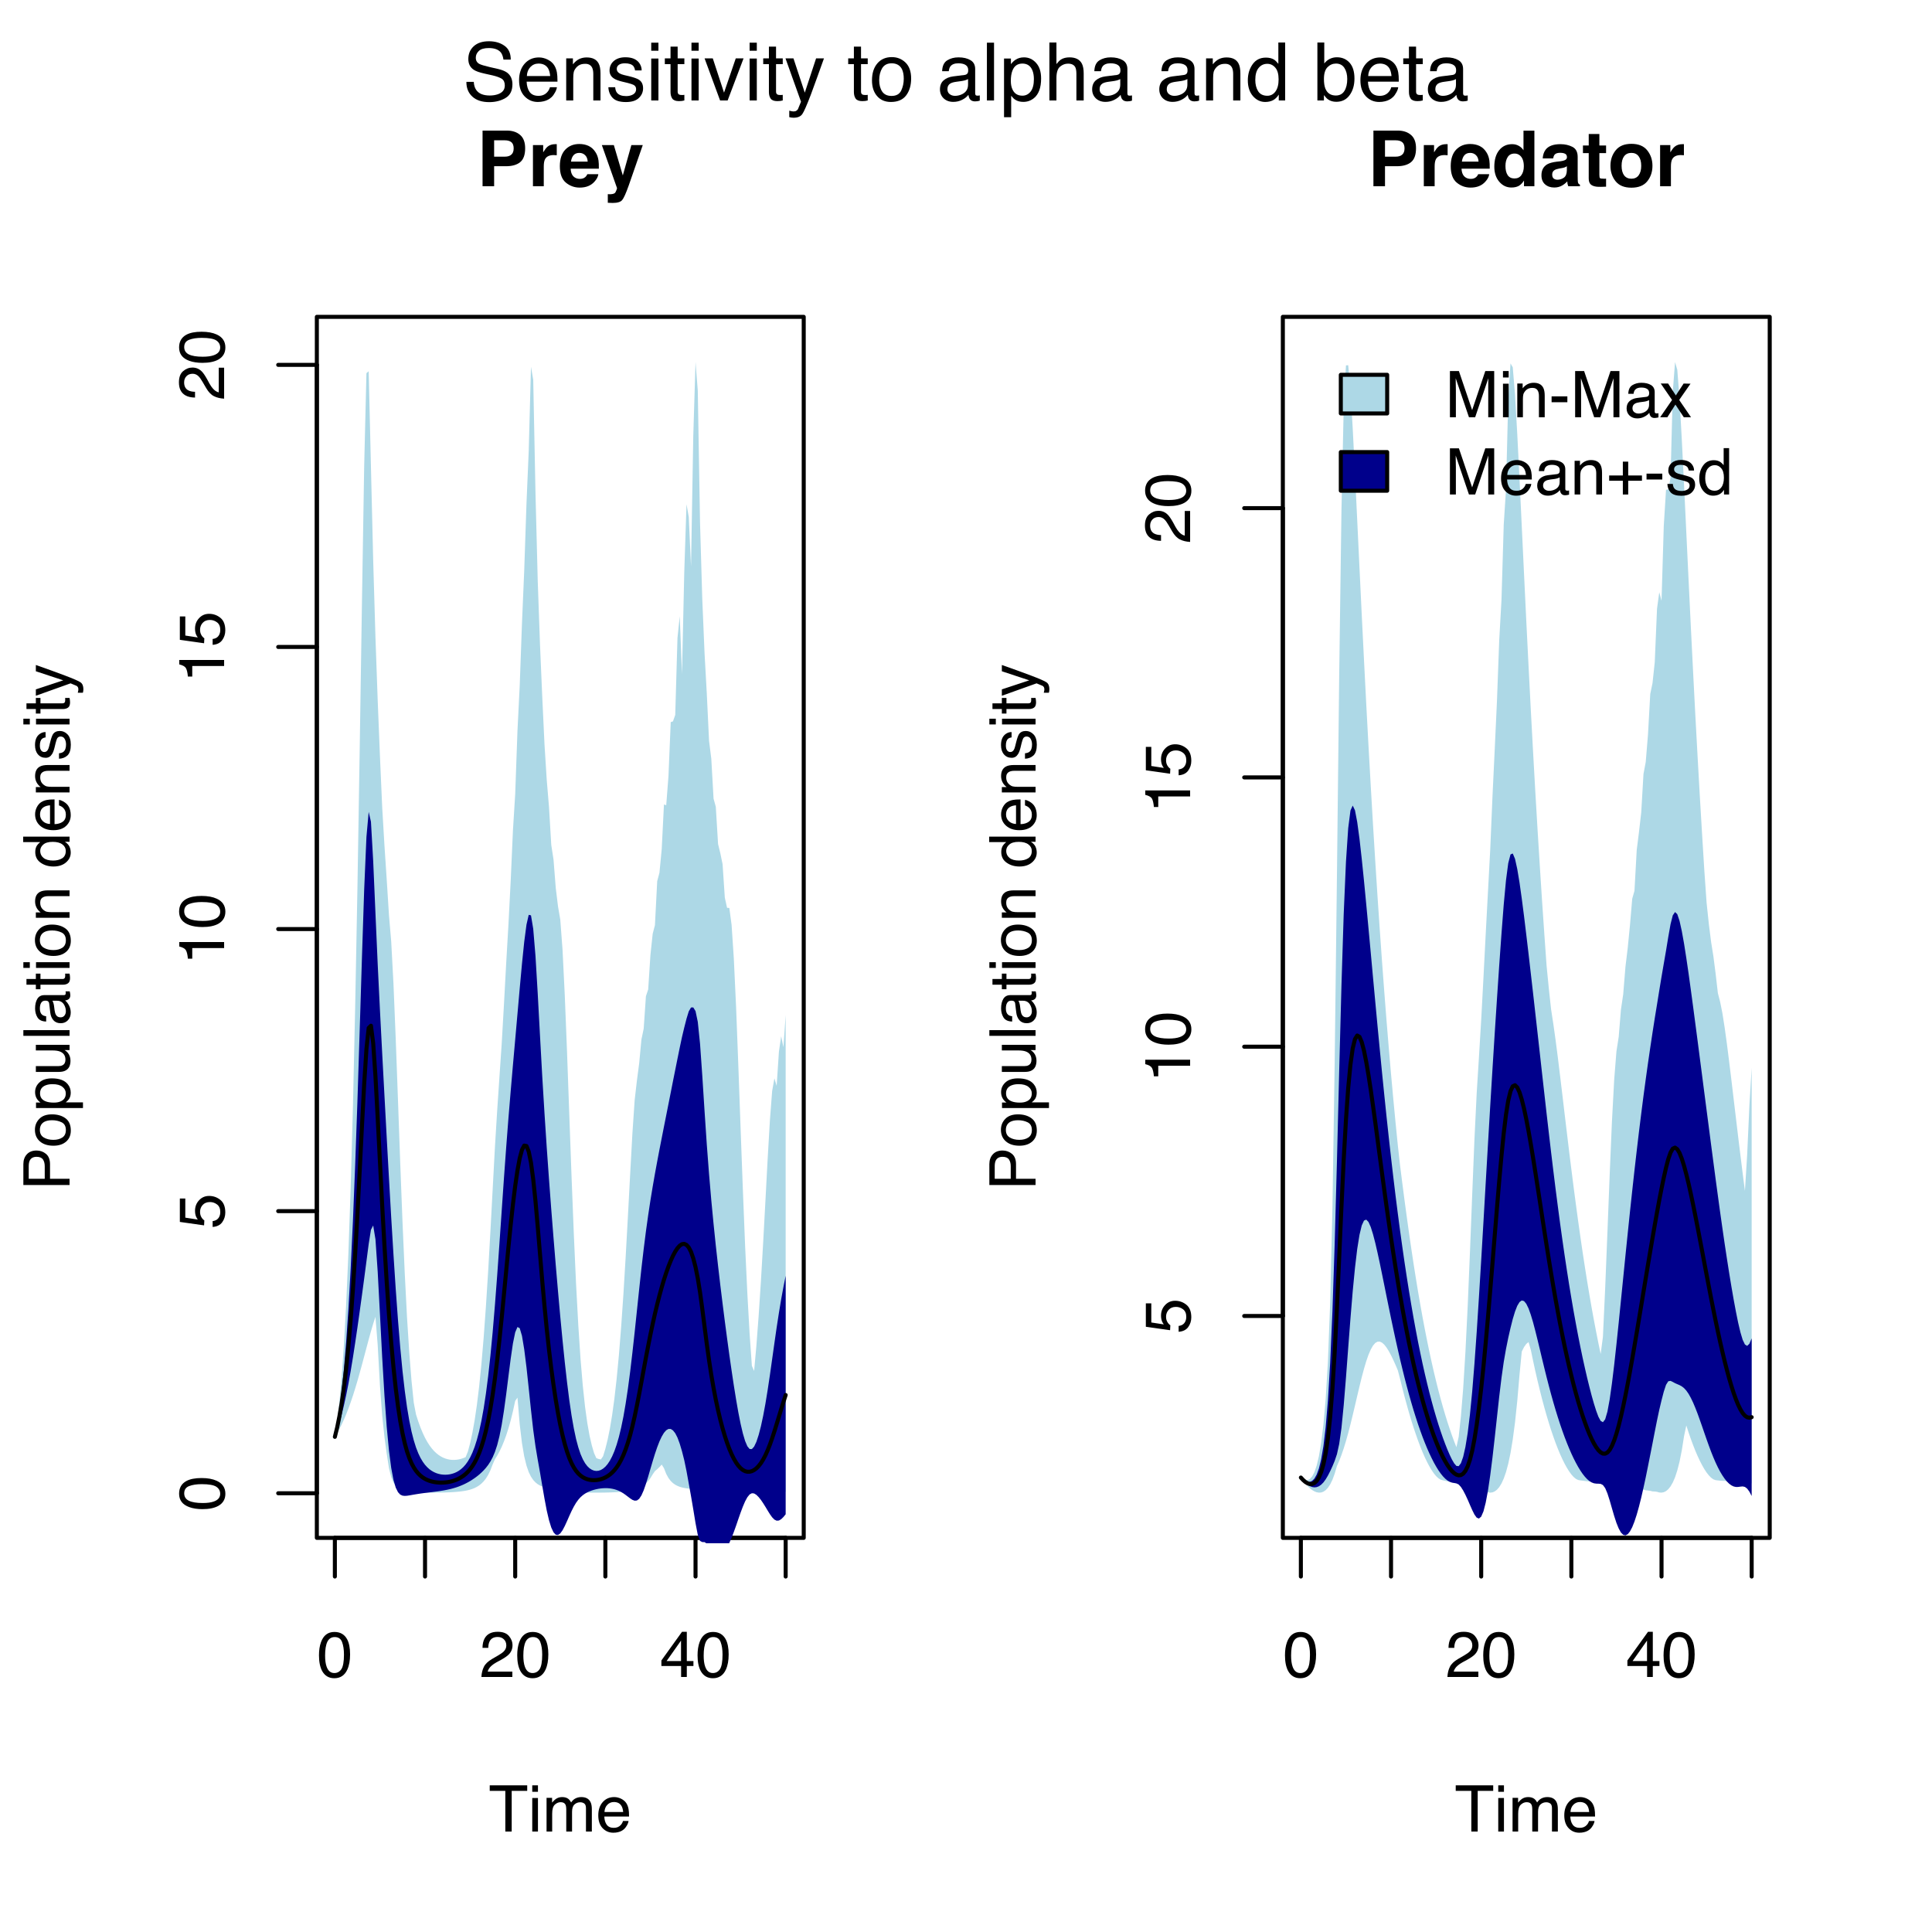 <?xml version="1.0" encoding="UTF-8"?>
<svg xmlns="http://www.w3.org/2000/svg" xmlns:xlink="http://www.w3.org/1999/xlink" width="360pt" height="360pt" viewBox="0 0 360 360" version="1.1">
<defs>
<g>
<symbol overflow="visible" id="glyph0-0">
<path style="stroke:none;" d="M 0.391 0 L 0.391 -8.609 L 7.219 -8.609 L 7.219 0 Z M 6.141 -1.078 L 6.141 -7.531 L 1.469 -7.531 L 1.469 -1.078 Z M 6.141 -1.078 "/>
</symbol>
<symbol overflow="visible" id="glyph0-1">
<path style="stroke:none;" d="M 3.25 -8.391 C 4.332 -8.391 5.117 -7.941 5.609 -7.047 C 5.984 -6.359 6.172 -5.41 6.172 -4.203 C 6.172 -3.066 6 -2.125 5.656 -1.375 C 5.164 -0.301 4.359 0.234 3.234 0.234 C 2.234 0.234 1.484 -0.203 0.984 -1.078 C 0.578 -1.816 0.375 -2.801 0.375 -4.031 C 0.375 -4.977 0.5 -5.797 0.75 -6.484 C 1.207 -7.754 2.039 -8.391 3.25 -8.391 Z M 3.234 -0.734 C 3.785 -0.734 4.223 -0.973 4.547 -1.453 C 4.867 -1.941 5.031 -2.848 5.031 -4.172 C 5.031 -5.117 4.91 -5.898 4.672 -6.516 C 4.441 -7.129 3.988 -7.438 3.312 -7.438 C 2.688 -7.438 2.227 -7.145 1.938 -6.562 C 1.656 -5.977 1.516 -5.117 1.516 -3.984 C 1.516 -3.129 1.609 -2.441 1.797 -1.922 C 2.078 -1.129 2.555 -0.734 3.234 -0.734 Z M 3.234 -0.734 "/>
</symbol>
<symbol overflow="visible" id="glyph0-2">
<path style="stroke:none;" d="M 0.375 0 C 0.414 -0.719 0.566 -1.344 0.828 -1.875 C 1.086 -2.414 1.594 -2.906 2.344 -3.344 L 3.469 -4 C 3.969 -4.289 4.32 -4.539 4.531 -4.75 C 4.852 -5.07 5.016 -5.441 5.016 -5.859 C 5.016 -6.348 4.863 -6.734 4.562 -7.016 C 4.27 -7.305 3.883 -7.453 3.406 -7.453 C 2.676 -7.453 2.176 -7.18 1.906 -6.641 C 1.75 -6.336 1.664 -5.93 1.656 -5.422 L 0.578 -5.422 C 0.586 -6.148 0.723 -6.742 0.984 -7.203 C 1.441 -8.016 2.25 -8.422 3.406 -8.422 C 4.363 -8.422 5.062 -8.16 5.5 -7.641 C 5.945 -7.117 6.172 -6.539 6.172 -5.906 C 6.172 -5.238 5.938 -4.664 5.469 -4.188 C 5.195 -3.906 4.707 -3.566 4 -3.172 L 3.188 -2.734 C 2.812 -2.523 2.516 -2.32 2.297 -2.125 C 1.898 -1.789 1.648 -1.414 1.547 -1 L 6.141 -1 L 6.141 0 Z M 0.375 0 "/>
</symbol>
<symbol overflow="visible" id="glyph0-3">
<path style="stroke:none;" d="M 3.969 -2.969 L 3.969 -6.781 L 1.281 -2.969 Z M 3.984 0 L 3.984 -2.047 L 0.312 -2.047 L 0.312 -3.078 L 4.156 -8.422 L 5.047 -8.422 L 5.047 -2.969 L 6.281 -2.969 L 6.281 -2.047 L 5.047 -2.047 L 5.047 0 Z M 3.984 0 "/>
</symbol>
<symbol overflow="visible" id="glyph0-4">
<path style="stroke:none;" d="M 7.172 -8.609 L 7.172 -7.578 L 4.281 -7.578 L 4.281 0 L 3.094 0 L 3.094 -7.578 L 0.188 -7.578 L 0.188 -8.609 Z M 7.172 -8.609 "/>
</symbol>
<symbol overflow="visible" id="glyph0-5">
<path style="stroke:none;" d="M 0.781 -6.25 L 1.844 -6.25 L 1.844 0 L 0.781 0 Z M 0.781 -8.609 L 1.844 -8.609 L 1.844 -7.406 L 0.781 -7.406 Z M 0.781 -8.609 "/>
</symbol>
<symbol overflow="visible" id="glyph0-6">
<path style="stroke:none;" d="M 0.781 -6.281 L 1.812 -6.281 L 1.812 -5.391 C 2.062 -5.691 2.289 -5.914 2.5 -6.062 C 2.844 -6.301 3.238 -6.422 3.688 -6.422 C 4.188 -6.422 4.586 -6.297 4.891 -6.047 C 5.055 -5.91 5.211 -5.703 5.359 -5.422 C 5.586 -5.766 5.859 -6.016 6.172 -6.172 C 6.492 -6.336 6.852 -6.422 7.25 -6.422 C 8.094 -6.422 8.664 -6.113 8.969 -5.5 C 9.133 -5.176 9.219 -4.734 9.219 -4.172 L 9.219 0 L 8.125 0 L 8.125 -4.359 C 8.125 -4.773 8.02 -5.062 7.812 -5.219 C 7.602 -5.375 7.348 -5.453 7.047 -5.453 C 6.629 -5.453 6.27 -5.312 5.969 -5.031 C 5.676 -4.758 5.531 -4.301 5.531 -3.656 L 5.531 0 L 4.453 0 L 4.453 -4.094 C 4.453 -4.52 4.398 -4.832 4.297 -5.031 C 4.141 -5.32 3.844 -5.469 3.406 -5.469 C 3.008 -5.469 2.645 -5.312 2.312 -5 C 1.988 -4.695 1.828 -4.141 1.828 -3.328 L 1.828 0 L 0.781 0 Z M 0.781 -6.281 "/>
</symbol>
<symbol overflow="visible" id="glyph0-7">
<path style="stroke:none;" d="M 3.391 -6.422 C 3.836 -6.422 4.27 -6.316 4.688 -6.109 C 5.102 -5.898 5.422 -5.629 5.641 -5.297 C 5.848 -4.973 5.988 -4.602 6.062 -4.188 C 6.125 -3.895 6.156 -3.43 6.156 -2.797 L 1.547 -2.797 C 1.566 -2.16 1.719 -1.648 2 -1.266 C 2.281 -0.879 2.719 -0.688 3.312 -0.688 C 3.863 -0.688 4.301 -0.867 4.625 -1.234 C 4.812 -1.441 4.945 -1.688 5.031 -1.969 L 6.062 -1.969 C 6.039 -1.738 5.953 -1.484 5.797 -1.203 C 5.641 -0.922 5.469 -0.688 5.281 -0.5 C 4.957 -0.188 4.555 0.02 4.078 0.125 C 3.828 0.188 3.539 0.219 3.219 0.219 C 2.438 0.219 1.773 -0.062 1.234 -0.625 C 0.691 -1.195 0.422 -1.992 0.422 -3.016 C 0.422 -4.023 0.691 -4.844 1.234 -5.469 C 1.785 -6.102 2.504 -6.422 3.391 -6.422 Z M 5.062 -3.641 C 5.02 -4.098 4.922 -4.461 4.766 -4.734 C 4.484 -5.242 4.004 -5.5 3.328 -5.5 C 2.836 -5.5 2.426 -5.32 2.094 -4.969 C 1.77 -4.625 1.598 -4.18 1.578 -3.641 Z M 3.281 -6.422 Z M 3.281 -6.422 "/>
</symbol>
<symbol overflow="visible" id="glyph0-8">
<path style="stroke:none;" d="M 0.891 -8.609 L 2.562 -8.609 L 5.031 -1.328 L 7.484 -8.609 L 9.141 -8.609 L 9.141 0 L 8.031 0 L 8.031 -5.078 C 8.031 -5.254 8.031 -5.547 8.031 -5.953 C 8.039 -6.359 8.047 -6.797 8.047 -7.266 L 5.594 0 L 4.438 0 L 1.969 -7.266 L 1.969 -7 C 1.969 -6.789 1.973 -6.469 1.984 -6.031 C 1.992 -5.602 2 -5.285 2 -5.078 L 2 0 L 0.891 0 Z M 0.891 -8.609 "/>
</symbol>
<symbol overflow="visible" id="glyph0-9">
<path style="stroke:none;" d="M 0.781 -6.281 L 1.781 -6.281 L 1.781 -5.391 C 2.07 -5.754 2.383 -6.016 2.719 -6.172 C 3.051 -6.336 3.422 -6.422 3.828 -6.422 C 4.711 -6.422 5.312 -6.109 5.625 -5.484 C 5.801 -5.141 5.891 -4.656 5.891 -4.031 L 5.891 0 L 4.812 0 L 4.812 -3.953 C 4.812 -4.336 4.754 -4.645 4.641 -4.875 C 4.453 -5.27 4.113 -5.469 3.625 -5.469 C 3.375 -5.469 3.172 -5.441 3.016 -5.391 C 2.723 -5.305 2.469 -5.133 2.25 -4.875 C 2.07 -4.664 1.957 -4.453 1.906 -4.234 C 1.852 -4.016 1.828 -3.695 1.828 -3.281 L 1.828 0 L 0.781 0 Z M 3.25 -6.422 Z M 3.25 -6.422 "/>
</symbol>
<symbol overflow="visible" id="glyph0-10">
<path style="stroke:none;" d="M 0.5 -3.891 L 3.438 -3.891 L 3.438 -2.797 L 0.5 -2.797 Z M 0.5 -3.891 "/>
</symbol>
<symbol overflow="visible" id="glyph0-11">
<path style="stroke:none;" d="M 1.578 -1.672 C 1.578 -1.367 1.688 -1.129 1.906 -0.953 C 2.133 -0.773 2.398 -0.688 2.703 -0.688 C 3.078 -0.688 3.438 -0.77 3.781 -0.938 C 4.375 -1.227 4.672 -1.695 4.672 -2.344 L 4.672 -3.188 C 4.535 -3.113 4.363 -3.047 4.156 -2.984 C 3.957 -2.93 3.758 -2.895 3.562 -2.875 L 2.938 -2.797 C 2.551 -2.742 2.258 -2.66 2.062 -2.547 C 1.738 -2.367 1.578 -2.078 1.578 -1.672 Z M 4.141 -3.797 C 4.379 -3.828 4.539 -3.93 4.625 -4.109 C 4.664 -4.203 4.688 -4.336 4.688 -4.516 C 4.688 -4.867 4.555 -5.125 4.297 -5.281 C 4.047 -5.445 3.688 -5.531 3.219 -5.531 C 2.664 -5.531 2.273 -5.383 2.047 -5.094 C 1.91 -4.926 1.82 -4.68 1.781 -4.359 L 0.797 -4.359 C 0.816 -5.129 1.066 -5.664 1.547 -5.969 C 2.035 -6.27 2.598 -6.422 3.234 -6.422 C 3.973 -6.422 4.57 -6.281 5.031 -6 C 5.488 -5.719 5.719 -5.281 5.719 -4.688 L 5.719 -1.078 C 5.719 -0.973 5.738 -0.883 5.781 -0.812 C 5.832 -0.75 5.93 -0.719 6.078 -0.719 C 6.117 -0.719 6.164 -0.719 6.219 -0.719 C 6.281 -0.727 6.348 -0.738 6.422 -0.75 L 6.422 0.031 C 6.254 0.07 6.125 0.098 6.031 0.109 C 5.945 0.129 5.832 0.141 5.688 0.141 C 5.32 0.141 5.062 0.008 4.906 -0.25 C 4.812 -0.383 4.75 -0.578 4.719 -0.828 C 4.5 -0.547 4.188 -0.301 3.781 -0.094 C 3.383 0.113 2.945 0.219 2.469 0.219 C 1.883 0.219 1.406 0.039 1.031 -0.312 C 0.664 -0.664 0.484 -1.109 0.484 -1.641 C 0.484 -2.223 0.664 -2.676 1.031 -3 C 1.395 -3.32 1.867 -3.52 2.453 -3.594 Z M 3.266 -6.422 Z M 3.266 -6.422 "/>
</symbol>
<symbol overflow="visible" id="glyph0-12">
<path style="stroke:none;" d="M 0.172 -6.281 L 1.547 -6.281 L 2.984 -4.062 L 4.438 -6.281 L 5.719 -6.25 L 3.609 -3.219 L 5.812 0 L 4.469 0 L 2.906 -2.359 L 1.406 0 L 0.062 0 L 2.281 -3.219 Z M 0.172 -6.281 "/>
</symbol>
<symbol overflow="visible" id="glyph0-13">
<path style="stroke:none;" d="M 0.547 -2.562 L 0.547 -3.547 L 3.094 -3.547 L 3.094 -6.125 L 4.094 -6.125 L 4.094 -3.547 L 6.656 -3.547 L 6.656 -2.562 L 4.094 -2.562 L 4.094 0 L 3.094 0 L 3.094 -2.562 Z M 0.547 -2.562 "/>
</symbol>
<symbol overflow="visible" id="glyph0-14">
<path style="stroke:none;" d="M 1.406 -1.969 C 1.438 -1.613 1.523 -1.344 1.672 -1.156 C 1.93 -0.82 2.391 -0.656 3.047 -0.656 C 3.441 -0.656 3.785 -0.738 4.078 -0.906 C 4.379 -1.07 4.531 -1.332 4.531 -1.688 C 4.531 -1.957 4.41 -2.164 4.172 -2.312 C 4.016 -2.395 3.711 -2.492 3.266 -2.609 L 2.422 -2.812 C 1.891 -2.945 1.5 -3.098 1.25 -3.266 C 0.789 -3.547 0.562 -3.941 0.562 -4.453 C 0.562 -5.047 0.773 -5.523 1.203 -5.891 C 1.629 -6.254 2.207 -6.438 2.938 -6.438 C 3.875 -6.438 4.551 -6.16 4.969 -5.609 C 5.238 -5.254 5.367 -4.875 5.359 -4.469 L 4.359 -4.469 C 4.336 -4.707 4.254 -4.926 4.109 -5.125 C 3.867 -5.395 3.445 -5.531 2.844 -5.531 C 2.445 -5.531 2.145 -5.453 1.938 -5.297 C 1.738 -5.148 1.641 -4.953 1.641 -4.703 C 1.641 -4.43 1.773 -4.211 2.047 -4.047 C 2.203 -3.953 2.43 -3.867 2.734 -3.797 L 3.422 -3.625 C 4.18 -3.438 4.691 -3.258 4.953 -3.094 C 5.359 -2.82 5.562 -2.395 5.562 -1.812 C 5.562 -1.258 5.348 -0.781 4.922 -0.375 C 4.504 0.031 3.863 0.234 3 0.234 C 2.062 0.234 1.395 0.023 1 -0.391 C 0.613 -0.816 0.41 -1.344 0.391 -1.969 Z M 2.953 -6.422 Z M 2.953 -6.422 "/>
</symbol>
<symbol overflow="visible" id="glyph0-15">
<path style="stroke:none;" d="M 1.438 -3.062 C 1.438 -2.395 1.578 -1.832 1.859 -1.375 C 2.148 -0.926 2.609 -0.703 3.234 -0.703 C 3.723 -0.703 4.125 -0.91 4.438 -1.328 C 4.758 -1.742 4.922 -2.348 4.922 -3.141 C 4.922 -3.93 4.754 -4.516 4.422 -4.891 C 4.098 -5.273 3.703 -5.469 3.234 -5.469 C 2.703 -5.469 2.27 -5.266 1.938 -4.859 C 1.602 -4.453 1.438 -3.852 1.438 -3.062 Z M 3.031 -6.391 C 3.508 -6.391 3.91 -6.285 4.234 -6.078 C 4.422 -5.961 4.633 -5.758 4.875 -5.469 L 4.875 -8.641 L 5.891 -8.641 L 5.891 0 L 4.938 0 L 4.938 -0.875 C 4.695 -0.488 4.406 -0.207 4.062 -0.031 C 3.727 0.133 3.344 0.219 2.906 0.219 C 2.207 0.219 1.602 -0.07 1.094 -0.656 C 0.582 -1.25 0.328 -2.031 0.328 -3 C 0.328 -3.914 0.562 -4.707 1.031 -5.375 C 1.5 -6.051 2.164 -6.391 3.031 -6.391 Z M 3.031 -6.391 "/>
</symbol>
<symbol overflow="visible" id="glyph1-0">
<path style="stroke:none;" d="M 0 -0.391 L -8.609 -0.391 L -8.609 -7.219 L 0 -7.219 Z M -1.078 -6.141 L -7.531 -6.141 L -7.531 -1.469 L -1.078 -1.469 Z M -1.078 -6.141 "/>
</symbol>
<symbol overflow="visible" id="glyph1-1">
<path style="stroke:none;" d="M -8.391 -3.25 C -8.391 -4.332 -7.941 -5.117 -7.047 -5.609 C -6.359 -5.984 -5.41 -6.172 -4.203 -6.172 C -3.066 -6.172 -2.125 -6 -1.375 -5.656 C -0.301 -5.164 0.234 -4.359 0.234 -3.234 C 0.234 -2.234 -0.203 -1.484 -1.078 -0.984 C -1.816 -0.578 -2.801 -0.375 -4.031 -0.375 C -4.977 -0.375 -5.797 -0.5 -6.484 -0.75 C -7.754 -1.207 -8.391 -2.039 -8.391 -3.25 Z M -0.734 -3.234 C -0.734 -3.785 -0.973 -4.223 -1.453 -4.547 C -1.941 -4.867 -2.848 -5.031 -4.172 -5.031 C -5.117 -5.031 -5.898 -4.91 -6.516 -4.672 C -7.129 -4.441 -7.438 -3.988 -7.438 -3.312 C -7.438 -2.688 -7.145 -2.227 -6.562 -1.938 C -5.977 -1.656 -5.117 -1.516 -3.984 -1.516 C -3.129 -1.516 -2.441 -1.609 -1.922 -1.797 C -1.129 -2.078 -0.734 -2.555 -0.734 -3.234 Z M -0.734 -3.234 "/>
</symbol>
<symbol overflow="visible" id="glyph1-2">
<path style="stroke:none;" d="M -2.141 -1.484 C -1.535 -1.555 -1.117 -1.836 -0.891 -2.328 C -0.773 -2.578 -0.719 -2.863 -0.719 -3.188 C -0.719 -3.812 -0.914 -4.273 -1.312 -4.578 C -1.707 -4.879 -2.148 -5.031 -2.641 -5.031 C -3.223 -5.031 -3.676 -4.848 -4 -4.484 C -4.32 -4.129 -4.484 -3.703 -4.484 -3.203 C -4.484 -2.836 -4.41 -2.523 -4.266 -2.266 C -4.129 -2.004 -3.938 -1.785 -3.688 -1.609 L -3.734 -0.688 L -8.25 -1.328 L -8.25 -5.688 L -7.234 -5.688 L -7.234 -2.125 L -4.906 -1.766 C -5.051 -1.961 -5.16 -2.148 -5.234 -2.328 C -5.359 -2.641 -5.422 -3 -5.422 -3.406 C -5.422 -4.176 -5.172 -4.828 -4.672 -5.359 C -4.18 -5.898 -3.555 -6.172 -2.797 -6.172 C -2.004 -6.172 -1.301 -5.922 -0.688 -5.422 C -0.082 -4.93 0.219 -4.148 0.219 -3.078 C 0.219 -2.398 0.023 -1.797 -0.359 -1.266 C -0.742 -0.742 -1.336 -0.453 -2.141 -0.391 Z M -2.141 -1.484 "/>
</symbol>
<symbol overflow="visible" id="glyph1-3">
<path style="stroke:none;" d="M -5.938 -1.156 L -6.75 -1.156 C -6.82 -1.914 -6.945 -2.441 -7.125 -2.734 C -7.301 -3.035 -7.711 -3.266 -8.359 -3.422 L -8.359 -4.25 L 0 -4.25 L 0 -3.125 L -5.938 -3.125 Z M -5.938 -1.156 "/>
</symbol>
<symbol overflow="visible" id="glyph1-4">
<path style="stroke:none;" d="M 0 -0.375 C -0.719 -0.414 -1.344 -0.566 -1.875 -0.828 C -2.414 -1.086 -2.906 -1.594 -3.344 -2.344 L -4 -3.469 C -4.289 -3.969 -4.539 -4.32 -4.75 -4.531 C -5.07 -4.852 -5.441 -5.016 -5.859 -5.016 C -6.348 -5.016 -6.734 -4.863 -7.016 -4.562 C -7.305 -4.27 -7.453 -3.883 -7.453 -3.406 C -7.453 -2.676 -7.18 -2.176 -6.641 -1.906 C -6.336 -1.75 -5.93 -1.664 -5.422 -1.656 L -5.422 -0.578 C -6.148 -0.586 -6.742 -0.723 -7.203 -0.984 C -8.016 -1.441 -8.422 -2.25 -8.422 -3.406 C -8.422 -4.363 -8.16 -5.062 -7.641 -5.5 C -7.117 -5.945 -6.539 -6.172 -5.906 -6.172 C -5.238 -6.172 -4.664 -5.938 -4.188 -5.469 C -3.906 -5.195 -3.566 -4.707 -3.172 -4 L -2.734 -3.188 C -2.523 -2.812 -2.32 -2.516 -2.125 -2.297 C -1.789 -1.898 -1.414 -1.648 -1 -1.547 L -1 -6.141 L 0 -6.141 Z M 0 -0.375 "/>
</symbol>
<symbol overflow="visible" id="glyph1-5">
<path style="stroke:none;" d="M -8.609 -1.031 L -8.609 -4.906 C -8.609 -5.664 -8.391 -6.281 -7.953 -6.75 C -7.523 -7.219 -6.922 -7.453 -6.141 -7.453 C -5.473 -7.453 -4.891 -7.242 -4.391 -6.828 C -3.891 -6.41 -3.641 -5.77 -3.641 -4.906 L -3.641 -2.188 L 0 -2.188 L 0 -1.031 Z M -6.141 -6.281 C -6.766 -6.281 -7.191 -6.047 -7.422 -5.578 C -7.547 -5.316 -7.609 -4.961 -7.609 -4.516 L -7.609 -2.188 L -4.625 -2.188 L -4.625 -4.516 C -4.625 -5.035 -4.734 -5.457 -4.953 -5.781 C -5.18 -6.113 -5.578 -6.281 -6.141 -6.281 Z M -6.141 -6.281 "/>
</symbol>
<symbol overflow="visible" id="glyph1-6">
<path style="stroke:none;" d="M -0.688 -3.266 C -0.688 -3.961 -0.945 -4.441 -1.469 -4.703 C -2 -4.961 -2.586 -5.094 -3.234 -5.094 C -3.828 -5.094 -4.305 -5 -4.672 -4.812 C -5.242 -4.508 -5.531 -4 -5.531 -3.281 C -5.531 -2.633 -5.285 -2.164 -4.797 -1.875 C -4.305 -1.582 -3.711 -1.438 -3.016 -1.438 C -2.348 -1.438 -1.789 -1.582 -1.344 -1.875 C -0.906 -2.164 -0.688 -2.629 -0.688 -3.266 Z M -6.453 -3.312 C -6.453 -4.113 -6.18 -4.789 -5.641 -5.344 C -5.109 -5.906 -4.316 -6.188 -3.266 -6.188 C -2.254 -6.188 -1.414 -5.941 -0.75 -5.453 C -0.094 -4.961 0.234 -4.203 0.234 -3.172 C 0.234 -2.305 -0.055 -1.617 -0.641 -1.109 C -1.234 -0.598 -2.02 -0.344 -3 -0.344 C -4.051 -0.344 -4.891 -0.609 -5.516 -1.141 C -6.141 -1.68 -6.453 -2.406 -6.453 -3.312 Z M -6.422 -3.266 Z M -6.422 -3.266 "/>
</symbol>
<symbol overflow="visible" id="glyph1-7">
<path style="stroke:none;" d="M -0.703 -3.422 C -0.703 -3.91 -0.91 -4.316 -1.328 -4.641 C -1.742 -4.973 -2.359 -5.141 -3.172 -5.141 C -3.672 -5.141 -4.102 -5.066 -4.469 -4.922 C -5.156 -4.648 -5.5 -4.148 -5.5 -3.422 C -5.5 -2.691 -5.133 -2.191 -4.406 -1.922 C -4.02 -1.773 -3.523 -1.703 -2.922 -1.703 C -2.43 -1.703 -2.02 -1.773 -1.688 -1.922 C -1.031 -2.191 -0.703 -2.691 -0.703 -3.422 Z M -6.25 -0.688 L -6.25 -1.719 L -5.422 -1.719 C -5.703 -1.926 -5.922 -2.156 -6.078 -2.406 C -6.305 -2.758 -6.422 -3.176 -6.422 -3.656 C -6.422 -4.375 -6.148 -4.977 -5.609 -5.469 C -5.066 -5.969 -4.289 -6.219 -3.281 -6.219 C -1.906 -6.219 -0.926 -5.859 -0.344 -5.141 C 0.031 -4.691 0.219 -4.164 0.219 -3.562 C 0.219 -3.094 0.113 -2.695 -0.094 -2.375 C -0.219 -2.188 -0.422 -1.977 -0.703 -1.75 L 2.5 -1.75 L 2.5 -0.688 Z M -6.25 -0.688 "/>
</symbol>
<symbol overflow="visible" id="glyph1-8">
<path style="stroke:none;" d="M -6.281 -1.828 L -2.109 -1.828 C -1.785 -1.828 -1.523 -1.879 -1.328 -1.984 C -0.953 -2.172 -0.766 -2.52 -0.766 -3.031 C -0.766 -3.758 -1.094 -4.258 -1.75 -4.531 C -2.102 -4.676 -2.582 -4.75 -3.188 -4.75 L -6.281 -4.75 L -6.281 -5.797 L 0 -5.797 L 0 -4.812 L -0.922 -4.812 C -0.68 -4.676 -0.484 -4.508 -0.328 -4.312 C 0.004 -3.906 0.172 -3.414 0.172 -2.844 C 0.172 -1.945 -0.129 -1.336 -0.734 -1.016 C -1.047 -0.836 -1.473 -0.75 -2.016 -0.75 L -6.281 -0.75 Z M -6.422 -3.281 Z M -6.422 -3.281 "/>
</symbol>
<symbol overflow="visible" id="glyph1-9">
<path style="stroke:none;" d="M -8.609 -0.797 L -8.609 -1.859 L 0 -1.859 L 0 -0.797 Z M -8.609 -0.797 "/>
</symbol>
<symbol overflow="visible" id="glyph1-10">
<path style="stroke:none;" d="M -1.672 -1.578 C -1.367 -1.578 -1.129 -1.688 -0.953 -1.906 C -0.773 -2.133 -0.688 -2.398 -0.688 -2.703 C -0.688 -3.078 -0.77 -3.438 -0.938 -3.781 C -1.227 -4.375 -1.695 -4.672 -2.344 -4.672 L -3.188 -4.672 C -3.113 -4.535 -3.047 -4.363 -2.984 -4.156 C -2.93 -3.957 -2.895 -3.758 -2.875 -3.562 L -2.797 -2.938 C -2.742 -2.551 -2.66 -2.258 -2.547 -2.062 C -2.367 -1.738 -2.078 -1.578 -1.672 -1.578 Z M -3.797 -4.141 C -3.828 -4.379 -3.93 -4.539 -4.109 -4.625 C -4.203 -4.664 -4.336 -4.688 -4.516 -4.688 C -4.867 -4.688 -5.125 -4.555 -5.281 -4.297 C -5.445 -4.047 -5.531 -3.688 -5.531 -3.219 C -5.531 -2.664 -5.383 -2.273 -5.094 -2.047 C -4.926 -1.91 -4.68 -1.82 -4.359 -1.781 L -4.359 -0.797 C -5.129 -0.816 -5.664 -1.066 -5.969 -1.547 C -6.27 -2.035 -6.422 -2.598 -6.422 -3.234 C -6.422 -3.973 -6.281 -4.57 -6 -5.031 C -5.719 -5.488 -5.281 -5.719 -4.688 -5.719 L -1.078 -5.719 C -0.973 -5.719 -0.883 -5.738 -0.812 -5.781 C -0.75 -5.832 -0.719 -5.93 -0.719 -6.078 C -0.719 -6.117 -0.719 -6.164 -0.719 -6.219 C -0.727 -6.281 -0.738 -6.348 -0.75 -6.422 L 0.031 -6.422 C 0.07 -6.254 0.098 -6.125 0.109 -6.031 C 0.129 -5.945 0.141 -5.832 0.141 -5.688 C 0.141 -5.32 0.008 -5.062 -0.25 -4.906 C -0.383 -4.812 -0.578 -4.75 -0.828 -4.719 C -0.547 -4.5 -0.301 -4.188 -0.094 -3.781 C 0.113 -3.383 0.219 -2.945 0.219 -2.469 C 0.219 -1.883 0.039 -1.406 -0.312 -1.031 C -0.664 -0.664 -1.109 -0.484 -1.641 -0.484 C -2.223 -0.484 -2.676 -0.664 -3 -1.031 C -3.32 -1.395 -3.52 -1.867 -3.594 -2.453 Z M -6.422 -3.266 Z M -6.422 -3.266 "/>
</symbol>
<symbol overflow="visible" id="glyph1-11">
<path style="stroke:none;" d="M -8.031 -0.984 L -8.031 -2.047 L -6.281 -2.047 L -6.281 -3.047 L -5.422 -3.047 L -5.422 -2.047 L -1.312 -2.047 C -1.094 -2.047 -0.945 -2.125 -0.875 -2.281 C -0.832 -2.352 -0.812 -2.488 -0.812 -2.688 C -0.812 -2.738 -0.812 -2.789 -0.812 -2.844 C -0.82 -2.906 -0.828 -2.973 -0.828 -3.047 L 0 -3.047 C 0.031 -2.93 0.051 -2.805 0.062 -2.672 C 0.082 -2.547 0.094 -2.406 0.094 -2.25 C 0.094 -1.758 -0.031 -1.426 -0.281 -1.25 C -0.531 -1.07 -0.859 -0.984 -1.266 -0.984 L -5.422 -0.984 L -5.422 -0.141 L -6.281 -0.141 L -6.281 -0.984 Z M -8.031 -0.984 "/>
</symbol>
<symbol overflow="visible" id="glyph1-12">
<path style="stroke:none;" d="M -6.25 -0.781 L -6.25 -1.844 L 0 -1.844 L 0 -0.781 Z M -8.609 -0.781 L -8.609 -1.844 L -7.406 -1.844 L -7.406 -0.781 Z M -8.609 -0.781 "/>
</symbol>
<symbol overflow="visible" id="glyph1-13">
<path style="stroke:none;" d="M -6.281 -0.781 L -6.281 -1.781 L -5.391 -1.781 C -5.754 -2.07 -6.016 -2.383 -6.172 -2.719 C -6.336 -3.051 -6.422 -3.422 -6.422 -3.828 C -6.422 -4.711 -6.109 -5.312 -5.484 -5.625 C -5.141 -5.801 -4.656 -5.891 -4.031 -5.891 L 0 -5.891 L 0 -4.812 L -3.953 -4.812 C -4.336 -4.812 -4.645 -4.754 -4.875 -4.641 C -5.27 -4.453 -5.469 -4.113 -5.469 -3.625 C -5.469 -3.375 -5.441 -3.172 -5.391 -3.016 C -5.305 -2.723 -5.133 -2.469 -4.875 -2.25 C -4.664 -2.07 -4.453 -1.957 -4.234 -1.906 C -4.016 -1.852 -3.695 -1.828 -3.281 -1.828 L 0 -1.828 L 0 -0.781 Z M -6.422 -3.25 Z M -6.422 -3.25 "/>
</symbol>
<symbol overflow="visible" id="glyph1-14">
<path style="stroke:none;" d=""/>
</symbol>
<symbol overflow="visible" id="glyph1-15">
<path style="stroke:none;" d="M -3.062 -1.438 C -2.395 -1.438 -1.832 -1.578 -1.375 -1.859 C -0.926 -2.148 -0.703 -2.609 -0.703 -3.234 C -0.703 -3.723 -0.91 -4.125 -1.328 -4.438 C -1.742 -4.758 -2.348 -4.922 -3.141 -4.922 C -3.93 -4.922 -4.516 -4.754 -4.891 -4.422 C -5.273 -4.098 -5.469 -3.703 -5.469 -3.234 C -5.469 -2.703 -5.266 -2.27 -4.859 -1.938 C -4.453 -1.602 -3.852 -1.438 -3.062 -1.438 Z M -6.391 -3.031 C -6.391 -3.508 -6.285 -3.91 -6.078 -4.234 C -5.961 -4.422 -5.758 -4.633 -5.469 -4.875 L -8.641 -4.875 L -8.641 -5.891 L 0 -5.891 L 0 -4.938 L -0.875 -4.938 C -0.488 -4.695 -0.207 -4.406 -0.031 -4.062 C 0.133 -3.727 0.219 -3.344 0.219 -2.906 C 0.219 -2.207 -0.07 -1.602 -0.656 -1.094 C -1.25 -0.582 -2.031 -0.328 -3 -0.328 C -3.914 -0.328 -4.707 -0.562 -5.375 -1.031 C -6.051 -1.5 -6.391 -2.164 -6.391 -3.031 Z M -6.391 -3.031 "/>
</symbol>
<symbol overflow="visible" id="glyph1-16">
<path style="stroke:none;" d="M -6.422 -3.391 C -6.422 -3.836 -6.316 -4.27 -6.109 -4.688 C -5.898 -5.102 -5.629 -5.422 -5.297 -5.641 C -4.973 -5.848 -4.602 -5.988 -4.188 -6.062 C -3.895 -6.125 -3.43 -6.156 -2.797 -6.156 L -2.797 -1.547 C -2.16 -1.566 -1.648 -1.719 -1.266 -2 C -0.879 -2.281 -0.688 -2.719 -0.688 -3.312 C -0.688 -3.863 -0.867 -4.301 -1.234 -4.625 C -1.441 -4.812 -1.688 -4.945 -1.969 -5.031 L -1.969 -6.062 C -1.738 -6.039 -1.484 -5.953 -1.203 -5.797 C -0.922 -5.641 -0.688 -5.469 -0.5 -5.281 C -0.188 -4.957 0.02 -4.555 0.125 -4.078 C 0.188 -3.828 0.219 -3.539 0.219 -3.219 C 0.219 -2.438 -0.062 -1.773 -0.625 -1.234 C -1.195 -0.691 -1.992 -0.422 -3.016 -0.422 C -4.023 -0.422 -4.844 -0.691 -5.469 -1.234 C -6.102 -1.785 -6.422 -2.504 -6.422 -3.391 Z M -3.641 -5.062 C -4.098 -5.02 -4.461 -4.922 -4.734 -4.766 C -5.242 -4.484 -5.5 -4.004 -5.5 -3.328 C -5.5 -2.836 -5.32 -2.426 -4.969 -2.094 C -4.625 -1.77 -4.18 -1.598 -3.641 -1.578 Z M -6.422 -3.281 Z M -6.422 -3.281 "/>
</symbol>
<symbol overflow="visible" id="glyph1-17">
<path style="stroke:none;" d="M -1.969 -1.406 C -1.613 -1.438 -1.344 -1.523 -1.156 -1.672 C -0.82 -1.93 -0.656 -2.391 -0.656 -3.047 C -0.656 -3.441 -0.738 -3.785 -0.906 -4.078 C -1.07 -4.379 -1.332 -4.531 -1.688 -4.531 C -1.957 -4.531 -2.164 -4.41 -2.312 -4.172 C -2.395 -4.016 -2.492 -3.711 -2.609 -3.266 L -2.812 -2.422 C -2.945 -1.891 -3.098 -1.5 -3.266 -1.25 C -3.547 -0.789 -3.941 -0.562 -4.453 -0.562 C -5.047 -0.562 -5.523 -0.773 -5.891 -1.203 C -6.254 -1.629 -6.438 -2.207 -6.438 -2.938 C -6.438 -3.875 -6.16 -4.551 -5.609 -4.969 C -5.254 -5.238 -4.875 -5.367 -4.469 -5.359 L -4.469 -4.359 C -4.707 -4.336 -4.926 -4.254 -5.125 -4.109 C -5.395 -3.867 -5.531 -3.445 -5.531 -2.844 C -5.531 -2.445 -5.453 -2.145 -5.297 -1.938 C -5.148 -1.738 -4.953 -1.641 -4.703 -1.641 C -4.43 -1.641 -4.211 -1.773 -4.047 -2.047 C -3.953 -2.203 -3.867 -2.43 -3.797 -2.734 L -3.625 -3.422 C -3.438 -4.18 -3.258 -4.691 -3.094 -4.953 C -2.82 -5.359 -2.395 -5.562 -1.812 -5.562 C -1.258 -5.562 -0.781 -5.348 -0.375 -4.922 C 0.031 -4.504 0.234 -3.863 0.234 -3 C 0.234 -2.062 0.023 -1.395 -0.391 -1 C -0.816 -0.613 -1.344 -0.41 -1.969 -0.391 Z M -6.422 -2.953 Z M -6.422 -2.953 "/>
</symbol>
<symbol overflow="visible" id="glyph1-18">
<path style="stroke:none;" d="M -6.281 -4.688 L -6.281 -5.859 C -5.875 -5.711 -4.953 -5.383 -3.516 -4.875 C -2.441 -4.488 -1.566 -4.164 -0.891 -3.906 C 0.711 -3.301 1.691 -2.875 2.047 -2.625 C 2.398 -2.375 2.578 -1.941 2.578 -1.328 C 2.578 -1.18 2.566 -1.066 2.547 -0.984 C 2.535 -0.91 2.516 -0.812 2.484 -0.688 L 1.531 -0.688 C 1.582 -0.875 1.613 -1.008 1.625 -1.094 C 1.633 -1.176 1.641 -1.25 1.641 -1.312 C 1.641 -1.5 1.609 -1.641 1.547 -1.734 C 1.484 -1.828 1.406 -1.906 1.312 -1.969 C 1.281 -1.988 1.117 -2.055 0.828 -2.172 C 0.535 -2.297 0.32 -2.383 0.188 -2.438 L -6.281 -0.125 L -6.281 -1.312 L -1.172 -3 Z M -6.422 -3 Z M -6.422 -3 "/>
</symbol>
<symbol overflow="visible" id="glyph2-0">
<path style="stroke:none;" d="M 1.078 0 L 1.078 -10.375 L 9.438 -10.375 L 9.438 0 Z M 8.141 -1.297 L 8.141 -9.078 L 2.375 -9.078 L 2.375 -1.297 Z M 8.141 -1.297 "/>
</symbol>
<symbol overflow="visible" id="glyph2-1">
<path style="stroke:none;" d="M 6.938 -7.062 C 6.938 -7.602 6.789 -7.988 6.5 -8.219 C 6.219 -8.445 5.82 -8.562 5.312 -8.562 L 3.297 -8.562 L 3.297 -5.516 L 5.312 -5.516 C 5.82 -5.516 6.219 -5.641 6.5 -5.891 C 6.789 -6.141 6.938 -6.531 6.938 -7.062 Z M 9.078 -7.078 C 9.078 -5.859 8.766 -4.992 8.141 -4.484 C 7.523 -3.984 6.645 -3.734 5.5 -3.734 L 3.297 -3.734 L 3.297 0 L 1.141 0 L 1.141 -10.375 L 5.656 -10.375 C 6.695 -10.375 7.523 -10.102 8.141 -9.562 C 8.766 -9.031 9.078 -8.203 9.078 -7.078 Z M 9.078 -7.078 "/>
</symbol>
<symbol overflow="visible" id="glyph2-2">
<path style="stroke:none;" d="M 5.094 -7.844 C 5.133 -7.844 5.164 -7.844 5.188 -7.844 C 5.219 -7.844 5.273 -7.844 5.359 -7.844 L 5.359 -5.781 C 5.234 -5.789 5.117 -5.797 5.016 -5.797 C 4.922 -5.805 4.848 -5.812 4.797 -5.812 C 3.984 -5.812 3.441 -5.551 3.172 -5.031 C 3.016 -4.738 2.938 -4.285 2.938 -3.672 L 2.938 0 L 0.922 0 L 0.922 -7.672 L 2.828 -7.672 L 2.828 -6.328 C 3.141 -6.836 3.41 -7.188 3.641 -7.375 C 4.016 -7.688 4.5 -7.844 5.094 -7.844 Z M 5.094 -7.844 "/>
</symbol>
<symbol overflow="visible" id="glyph2-3">
<path style="stroke:none;" d="M 3.953 -6.219 C 3.492 -6.219 3.133 -6.07 2.875 -5.781 C 2.625 -5.488 2.469 -5.094 2.406 -4.594 L 5.516 -4.594 C 5.484 -5.125 5.32 -5.523 5.031 -5.797 C 4.738 -6.078 4.379 -6.219 3.953 -6.219 Z M 3.953 -7.875 C 4.598 -7.875 5.176 -7.754 5.688 -7.516 C 6.195 -7.273 6.617 -6.895 6.953 -6.375 C 7.254 -5.926 7.445 -5.398 7.531 -4.797 C 7.582 -4.441 7.602 -3.938 7.594 -3.281 L 2.344 -3.281 C 2.375 -2.508 2.617 -1.969 3.078 -1.656 C 3.348 -1.469 3.68 -1.375 4.078 -1.375 C 4.484 -1.375 4.816 -1.488 5.078 -1.719 C 5.223 -1.844 5.348 -2.02 5.453 -2.25 L 7.5 -2.25 C 7.445 -1.789 7.207 -1.328 6.781 -0.859 C 6.125 -0.117 5.207 0.25 4.031 0.25 C 3.051 0.25 2.188 -0.062 1.438 -0.688 C 0.695 -1.312 0.328 -2.332 0.328 -3.75 C 0.328 -5.082 0.66 -6.102 1.328 -6.812 C 2.004 -7.52 2.879 -7.875 3.953 -7.875 Z M 4.094 -7.875 Z M 4.094 -7.875 "/>
</symbol>
<symbol overflow="visible" id="glyph2-4">
<path style="stroke:none;" d="M 1.25 1.469 L 1.5 1.484 C 1.695 1.492 1.883 1.484 2.062 1.453 C 2.238 1.43 2.391 1.379 2.516 1.297 C 2.629 1.223 2.734 1.055 2.828 0.797 C 2.93 0.547 2.977 0.395 2.969 0.344 L 0.141 -7.672 L 2.375 -7.672 L 4.047 -2.016 L 5.641 -7.672 L 7.766 -7.672 L 5.141 -0.125 C 4.629 1.32 4.223 2.223 3.922 2.578 C 3.629 2.93 3.039 3.109 2.156 3.109 C 1.977 3.109 1.832 3.102 1.719 3.094 C 1.613 3.094 1.457 3.086 1.25 3.078 Z M 3.953 -7.875 Z M 3.953 -7.875 "/>
</symbol>
<symbol overflow="visible" id="glyph2-5">
<path style="stroke:none;" d="M 3.766 -7.844 C 4.223 -7.844 4.633 -7.738 5 -7.531 C 5.363 -7.332 5.656 -7.055 5.875 -6.703 L 5.875 -10.359 L 7.906 -10.359 L 7.906 0 L 5.969 0 L 5.969 -1.062 C 5.676 -0.602 5.348 -0.27 4.984 -0.062 C 4.617 0.133 4.164 0.234 3.625 0.234 C 2.727 0.234 1.973 -0.125 1.359 -0.844 C 0.742 -1.57 0.438 -2.504 0.438 -3.641 C 0.438 -4.941 0.738 -5.969 1.344 -6.719 C 1.945 -7.469 2.754 -7.844 3.766 -7.844 Z M 4.203 -1.453 C 4.766 -1.453 5.191 -1.66 5.484 -2.078 C 5.785 -2.504 5.938 -3.051 5.938 -3.719 C 5.938 -4.656 5.695 -5.328 5.219 -5.734 C 4.938 -5.973 4.602 -6.094 4.219 -6.094 C 3.625 -6.094 3.191 -5.867 2.922 -5.422 C 2.648 -4.984 2.516 -4.438 2.516 -3.781 C 2.516 -3.07 2.648 -2.504 2.922 -2.078 C 3.203 -1.66 3.629 -1.453 4.203 -1.453 Z M 4.203 -1.453 "/>
</symbol>
<symbol overflow="visible" id="glyph2-6">
<path style="stroke:none;" d="M 5.156 -3.734 C 5.031 -3.648 4.906 -3.582 4.781 -3.531 C 4.656 -3.477 4.477 -3.43 4.25 -3.391 L 3.797 -3.312 C 3.379 -3.238 3.078 -3.145 2.891 -3.031 C 2.578 -2.852 2.422 -2.57 2.422 -2.188 C 2.422 -1.844 2.516 -1.594 2.703 -1.438 C 2.898 -1.289 3.133 -1.219 3.406 -1.219 C 3.832 -1.219 4.227 -1.344 4.594 -1.594 C 4.957 -1.852 5.145 -2.316 5.156 -2.984 Z M 3.953 -4.656 C 4.316 -4.707 4.578 -4.77 4.734 -4.844 C 5.023 -4.957 5.172 -5.145 5.172 -5.406 C 5.172 -5.719 5.062 -5.93 4.844 -6.047 C 4.625 -6.172 4.305 -6.234 3.891 -6.234 C 3.41 -6.234 3.07 -6.117 2.875 -5.891 C 2.738 -5.711 2.645 -5.477 2.594 -5.188 L 0.656 -5.188 C 0.695 -5.852 0.883 -6.406 1.219 -6.844 C 1.75 -7.508 2.66 -7.844 3.953 -7.844 C 4.797 -7.844 5.539 -7.676 6.188 -7.344 C 6.844 -7.008 7.172 -6.383 7.172 -5.469 L 7.172 -1.953 C 7.172 -1.703 7.176 -1.406 7.188 -1.062 C 7.195 -0.801 7.234 -0.625 7.297 -0.531 C 7.367 -0.438 7.469 -0.359 7.594 -0.297 L 7.594 0 L 5.422 0 C 5.359 -0.156 5.312 -0.301 5.281 -0.438 C 5.258 -0.57 5.242 -0.727 5.234 -0.906 C 4.953 -0.602 4.633 -0.348 4.281 -0.141 C 3.844 0.109 3.352 0.234 2.812 0.234 C 2.113 0.234 1.539 0.035 1.094 -0.359 C 0.645 -0.754 0.422 -1.316 0.422 -2.047 C 0.422 -2.984 0.781 -3.664 1.5 -4.094 C 1.906 -4.32 2.492 -4.484 3.266 -4.578 Z M 4.047 -7.875 Z M 4.047 -7.875 "/>
</symbol>
<symbol overflow="visible" id="glyph2-7">
<path style="stroke:none;" d="M 0.141 -6.172 L 0.141 -7.594 L 1.219 -7.594 L 1.219 -9.734 L 3.203 -9.734 L 3.203 -7.594 L 4.453 -7.594 L 4.453 -6.172 L 3.203 -6.172 L 3.203 -2.125 C 3.203 -1.801 3.238 -1.598 3.312 -1.516 C 3.395 -1.441 3.641 -1.406 4.047 -1.406 C 4.109 -1.406 4.172 -1.406 4.234 -1.406 C 4.305 -1.414 4.379 -1.422 4.453 -1.422 L 4.453 0.078 L 3.5 0.109 C 2.551 0.141 1.898 -0.023 1.547 -0.391 C 1.328 -0.617 1.219 -0.973 1.219 -1.453 L 1.219 -6.172 Z M 0.141 -6.172 "/>
</symbol>
<symbol overflow="visible" id="glyph2-8">
<path style="stroke:none;" d="M 4.375 -1.406 C 4.957 -1.406 5.406 -1.613 5.719 -2.031 C 6.039 -2.457 6.203 -3.051 6.203 -3.812 C 6.203 -4.582 6.039 -5.176 5.719 -5.594 C 5.406 -6.008 4.957 -6.219 4.375 -6.219 C 3.789 -6.219 3.336 -6.008 3.016 -5.594 C 2.703 -5.176 2.547 -4.582 2.547 -3.812 C 2.547 -3.051 2.703 -2.457 3.016 -2.031 C 3.336 -1.613 3.789 -1.406 4.375 -1.406 Z M 8.297 -3.812 C 8.297 -2.688 7.973 -1.723 7.328 -0.922 C 6.68 -0.129 5.695 0.266 4.375 0.266 C 3.062 0.266 2.082 -0.129 1.438 -0.922 C 0.789 -1.723 0.469 -2.688 0.469 -3.812 C 0.469 -4.926 0.789 -5.883 1.438 -6.688 C 2.082 -7.5 3.062 -7.906 4.375 -7.906 C 5.695 -7.906 6.68 -7.5 7.328 -6.688 C 7.973 -5.883 8.297 -4.926 8.297 -3.812 Z M 4.375 -7.875 Z M 4.375 -7.875 "/>
</symbol>
<symbol overflow="visible" id="glyph3-0">
<path style="stroke:none;" d="M 0.484 0 L 0.484 -10.766 L 9.031 -10.766 L 9.031 0 Z M 7.672 -1.344 L 7.672 -9.406 L 1.828 -9.406 L 1.828 -1.344 Z M 7.672 -1.344 "/>
</symbol>
<symbol overflow="visible" id="glyph3-1">
<path style="stroke:none;" d="M 2.094 -3.469 C 2.125 -2.863 2.27 -2.367 2.531 -1.984 C 3.008 -1.273 3.859 -0.922 5.078 -0.922 C 5.629 -0.922 6.129 -1 6.578 -1.156 C 7.441 -1.457 7.875 -2 7.875 -2.781 C 7.875 -3.363 7.691 -3.781 7.328 -4.031 C 6.961 -4.27 6.383 -4.484 5.594 -4.672 L 4.125 -5 C 3.176 -5.207 2.504 -5.441 2.109 -5.703 C 1.422 -6.148 1.078 -6.82 1.078 -7.719 C 1.078 -8.688 1.41 -9.477 2.078 -10.094 C 2.754 -10.719 3.703 -11.031 4.922 -11.031 C 6.055 -11.031 7.016 -10.754 7.797 -10.203 C 8.586 -9.66 8.984 -8.797 8.984 -7.609 L 7.625 -7.609 C 7.539 -8.18 7.383 -8.617 7.156 -8.922 C 6.707 -9.484 5.953 -9.766 4.891 -9.766 C 4.023 -9.766 3.406 -9.582 3.031 -9.219 C 2.656 -8.863 2.469 -8.445 2.469 -7.969 C 2.469 -7.438 2.688 -7.051 3.125 -6.812 C 3.414 -6.656 4.066 -6.457 5.078 -6.219 L 6.594 -5.875 C 7.32 -5.707 7.883 -5.484 8.281 -5.203 C 8.957 -4.703 9.297 -3.973 9.297 -3.016 C 9.297 -1.816 8.863 -0.961 8 -0.453 C 7.133 0.055 6.129 0.312 4.984 0.312 C 3.641 0.312 2.594 -0.023 1.844 -0.703 C 1.082 -1.391 0.707 -2.312 0.719 -3.469 Z M 5.047 -11.047 Z M 5.047 -11.047 "/>
</symbol>
<symbol overflow="visible" id="glyph3-2">
<path style="stroke:none;" d="M 4.234 -8.016 C 4.785 -8.016 5.32 -7.883 5.844 -7.625 C 6.375 -7.363 6.773 -7.023 7.047 -6.609 C 7.305 -6.211 7.484 -5.754 7.578 -5.234 C 7.648 -4.867 7.688 -4.289 7.688 -3.5 L 1.938 -3.5 C 1.969 -2.707 2.156 -2.066 2.5 -1.578 C 2.852 -1.098 3.398 -0.859 4.141 -0.859 C 4.828 -0.859 5.375 -1.086 5.781 -1.547 C 6.02 -1.805 6.188 -2.113 6.281 -2.469 L 7.578 -2.469 C 7.547 -2.176 7.43 -1.852 7.234 -1.5 C 7.047 -1.145 6.832 -0.852 6.594 -0.625 C 6.188 -0.238 5.691 0.02 5.109 0.156 C 4.785 0.238 4.426 0.281 4.031 0.281 C 3.051 0.281 2.223 -0.07 1.547 -0.781 C 0.867 -1.5 0.531 -2.492 0.531 -3.766 C 0.531 -5.023 0.867 -6.047 1.547 -6.828 C 2.234 -7.617 3.129 -8.016 4.234 -8.016 Z M 6.328 -4.547 C 6.273 -5.117 6.156 -5.578 5.969 -5.922 C 5.602 -6.555 5 -6.875 4.156 -6.875 C 3.551 -6.875 3.039 -6.656 2.625 -6.219 C 2.219 -5.781 2.004 -5.223 1.984 -4.547 Z M 4.109 -8.031 Z M 4.109 -8.031 "/>
</symbol>
<symbol overflow="visible" id="glyph3-3">
<path style="stroke:none;" d="M 0.969 -7.844 L 2.219 -7.844 L 2.219 -6.734 C 2.594 -7.191 2.984 -7.52 3.391 -7.719 C 3.805 -7.914 4.27 -8.016 4.781 -8.016 C 5.895 -8.016 6.645 -7.629 7.031 -6.859 C 7.25 -6.43 7.359 -5.82 7.359 -5.031 L 7.359 0 L 6.016 0 L 6.016 -4.938 C 6.016 -5.414 5.945 -5.801 5.812 -6.094 C 5.57 -6.582 5.145 -6.828 4.531 -6.828 C 4.219 -6.828 3.961 -6.797 3.766 -6.734 C 3.398 -6.629 3.082 -6.414 2.812 -6.094 C 2.594 -5.832 2.445 -5.562 2.375 -5.281 C 2.312 -5.008 2.281 -4.617 2.281 -4.109 L 2.281 0 L 0.969 0 Z M 4.062 -8.031 Z M 4.062 -8.031 "/>
</symbol>
<symbol overflow="visible" id="glyph3-4">
<path style="stroke:none;" d="M 1.75 -2.469 C 1.789 -2.02 1.898 -1.68 2.078 -1.453 C 2.41 -1.023 2.988 -0.812 3.812 -0.812 C 4.301 -0.812 4.727 -0.914 5.094 -1.125 C 5.469 -1.344 5.656 -1.672 5.656 -2.109 C 5.656 -2.453 5.504 -2.711 5.203 -2.891 C 5.016 -2.992 4.641 -3.117 4.078 -3.266 L 3.031 -3.516 C 2.363 -3.68 1.867 -3.867 1.547 -4.078 C 0.984 -4.43 0.703 -4.926 0.703 -5.562 C 0.703 -6.301 0.969 -6.898 1.5 -7.359 C 2.039 -7.816 2.758 -8.047 3.656 -8.047 C 4.844 -8.047 5.695 -7.703 6.219 -7.016 C 6.539 -6.566 6.695 -6.094 6.688 -5.594 L 5.453 -5.594 C 5.422 -5.883 5.316 -6.156 5.141 -6.406 C 4.836 -6.75 4.312 -6.922 3.562 -6.922 C 3.062 -6.922 2.68 -6.82 2.422 -6.625 C 2.172 -6.438 2.047 -6.188 2.047 -5.875 C 2.047 -5.539 2.211 -5.27 2.547 -5.062 C 2.742 -4.938 3.031 -4.828 3.406 -4.734 L 4.281 -4.531 C 5.227 -4.301 5.863 -4.078 6.188 -3.859 C 6.695 -3.523 6.953 -2.992 6.953 -2.266 C 6.953 -1.566 6.688 -0.961 6.156 -0.453 C 5.633 0.047 4.832 0.297 3.75 0.297 C 2.582 0.297 1.754 0.031 1.266 -0.5 C 0.773 -1.031 0.516 -1.688 0.484 -2.469 Z M 3.703 -8.031 Z M 3.703 -8.031 "/>
</symbol>
<symbol overflow="visible" id="glyph3-5">
<path style="stroke:none;" d="M 0.969 -7.812 L 2.312 -7.812 L 2.312 0 L 0.969 0 Z M 0.969 -10.766 L 2.312 -10.766 L 2.312 -9.266 L 0.969 -9.266 Z M 0.969 -10.766 "/>
</symbol>
<symbol overflow="visible" id="glyph3-6">
<path style="stroke:none;" d="M 1.234 -10.031 L 2.562 -10.031 L 2.562 -7.844 L 3.812 -7.844 L 3.812 -6.766 L 2.562 -6.766 L 2.562 -1.641 C 2.562 -1.367 2.656 -1.188 2.844 -1.094 C 2.945 -1.039 3.117 -1.016 3.359 -1.016 C 3.422 -1.016 3.488 -1.016 3.562 -1.016 C 3.633 -1.023 3.719 -1.035 3.812 -1.047 L 3.812 0 C 3.664 0.039 3.508 0.07 3.344 0.094 C 3.176 0.113 3 0.125 2.812 0.125 C 2.195 0.125 1.781 -0.031 1.562 -0.344 C 1.344 -0.664 1.234 -1.078 1.234 -1.578 L 1.234 -6.766 L 0.172 -6.766 L 0.172 -7.844 L 1.234 -7.844 Z M 1.234 -10.031 "/>
</symbol>
<symbol overflow="visible" id="glyph3-7">
<path style="stroke:none;" d="M 1.609 -7.844 L 3.703 -1.453 L 5.891 -7.844 L 7.344 -7.844 L 4.375 0 L 2.969 0 L 0.078 -7.844 Z M 1.609 -7.844 "/>
</symbol>
<symbol overflow="visible" id="glyph3-8">
<path style="stroke:none;" d="M 5.859 -7.844 L 7.328 -7.844 C 7.141 -7.344 6.727 -6.195 6.094 -4.406 C 5.613 -3.051 5.211 -1.953 4.891 -1.109 C 4.129 0.891 3.594 2.109 3.281 2.547 C 2.969 2.992 2.426 3.219 1.656 3.219 C 1.477 3.219 1.336 3.207 1.234 3.188 C 1.129 3.176 1.004 3.148 0.859 3.109 L 0.859 1.906 C 1.086 1.969 1.254 2.004 1.359 2.016 C 1.461 2.035 1.555 2.047 1.641 2.047 C 1.879 2.047 2.055 2.004 2.172 1.922 C 2.285 1.848 2.383 1.754 2.469 1.641 C 2.488 1.598 2.57 1.395 2.719 1.031 C 2.875 0.664 2.984 0.398 3.047 0.234 L 0.156 -7.844 L 1.641 -7.844 L 3.75 -1.453 Z M 3.75 -8.031 Z M 3.75 -8.031 "/>
</symbol>
<symbol overflow="visible" id="glyph3-9">
<path style="stroke:none;" d=""/>
</symbol>
<symbol overflow="visible" id="glyph3-10">
<path style="stroke:none;" d="M 4.078 -0.844 C 4.953 -0.844 5.551 -1.172 5.875 -1.828 C 6.195 -2.492 6.359 -3.234 6.359 -4.047 C 6.359 -4.785 6.242 -5.383 6.016 -5.844 C 5.641 -6.562 5 -6.922 4.094 -6.922 C 3.289 -6.922 2.703 -6.613 2.328 -6 C 1.961 -5.383 1.781 -4.641 1.781 -3.766 C 1.781 -2.93 1.961 -2.234 2.328 -1.672 C 2.703 -1.117 3.285 -0.844 4.078 -0.844 Z M 4.125 -8.078 C 5.133 -8.078 5.988 -7.738 6.688 -7.062 C 7.383 -6.383 7.734 -5.395 7.734 -4.094 C 7.734 -2.82 7.426 -1.773 6.812 -0.953 C 6.195 -0.129 5.242 0.281 3.953 0.281 C 2.879 0.281 2.023 -0.082 1.391 -0.812 C 0.754 -1.539 0.438 -2.52 0.438 -3.75 C 0.438 -5.07 0.77 -6.125 1.438 -6.906 C 2.102 -7.688 3 -8.078 4.125 -8.078 Z M 4.094 -8.031 Z M 4.094 -8.031 "/>
</symbol>
<symbol overflow="visible" id="glyph3-11">
<path style="stroke:none;" d="M 1.984 -2.094 C 1.984 -1.707 2.117 -1.406 2.391 -1.188 C 2.672 -0.969 3.004 -0.859 3.391 -0.859 C 3.848 -0.859 4.297 -0.961 4.734 -1.172 C 5.461 -1.535 5.828 -2.125 5.828 -2.938 L 5.828 -3.984 C 5.672 -3.891 5.461 -3.805 5.203 -3.734 C 4.953 -3.672 4.703 -3.625 4.453 -3.594 L 3.656 -3.484 C 3.176 -3.422 2.816 -3.32 2.578 -3.188 C 2.18 -2.957 1.984 -2.594 1.984 -2.094 Z M 5.172 -4.75 C 5.473 -4.789 5.676 -4.922 5.781 -5.141 C 5.832 -5.254 5.859 -5.422 5.859 -5.641 C 5.859 -6.086 5.695 -6.41 5.375 -6.609 C 5.062 -6.816 4.609 -6.922 4.016 -6.922 C 3.328 -6.922 2.836 -6.734 2.547 -6.359 C 2.391 -6.16 2.285 -5.859 2.234 -5.453 L 1 -5.453 C 1.031 -6.422 1.344 -7.094 1.938 -7.469 C 2.539 -7.844 3.242 -8.031 4.047 -8.031 C 4.961 -8.031 5.711 -7.852 6.297 -7.5 C 6.867 -7.156 7.156 -6.609 7.156 -5.859 L 7.156 -1.344 C 7.156 -1.207 7.18 -1.098 7.234 -1.016 C 7.285 -0.93 7.406 -0.891 7.594 -0.891 C 7.645 -0.891 7.707 -0.895 7.781 -0.906 C 7.852 -0.914 7.93 -0.926 8.016 -0.938 L 8.016 0.031 C 7.816 0.094 7.66 0.129 7.547 0.141 C 7.441 0.16 7.297 0.172 7.109 0.172 C 6.66 0.172 6.332 0.008 6.125 -0.312 C 6.02 -0.488 5.941 -0.734 5.891 -1.047 C 5.629 -0.691 5.242 -0.383 4.734 -0.125 C 4.234 0.133 3.68 0.266 3.078 0.266 C 2.348 0.266 1.75 0.047 1.281 -0.391 C 0.82 -0.836 0.594 -1.395 0.594 -2.062 C 0.594 -2.789 0.82 -3.352 1.281 -3.75 C 1.738 -4.145 2.332 -4.391 3.062 -4.484 Z M 4.078 -8.031 Z M 4.078 -8.031 "/>
</symbol>
<symbol overflow="visible" id="glyph3-12">
<path style="stroke:none;" d="M 1 -10.766 L 2.328 -10.766 L 2.328 0 L 1 0 Z M 1 -10.766 "/>
</symbol>
<symbol overflow="visible" id="glyph3-13">
<path style="stroke:none;" d="M 4.281 -0.891 C 4.895 -0.891 5.406 -1.145 5.812 -1.656 C 6.219 -2.176 6.422 -2.945 6.422 -3.969 C 6.422 -4.594 6.332 -5.129 6.156 -5.578 C 5.812 -6.441 5.188 -6.875 4.281 -6.875 C 3.363 -6.875 2.738 -6.422 2.406 -5.516 C 2.219 -5.023 2.125 -4.398 2.125 -3.641 C 2.125 -3.035 2.219 -2.523 2.406 -2.109 C 2.75 -1.297 3.375 -0.891 4.281 -0.891 Z M 0.859 -7.812 L 2.141 -7.812 L 2.141 -6.766 C 2.41 -7.117 2.703 -7.395 3.016 -7.594 C 3.453 -7.883 3.973 -8.031 4.578 -8.031 C 5.461 -8.031 6.211 -7.688 6.828 -7 C 7.453 -6.32 7.766 -5.352 7.766 -4.094 C 7.766 -2.383 7.32 -1.164 6.438 -0.438 C 5.863 0.031 5.203 0.266 4.453 0.266 C 3.859 0.266 3.363 0.133 2.969 -0.125 C 2.727 -0.27 2.469 -0.52 2.188 -0.875 L 2.188 3.125 L 0.859 3.125 Z M 0.859 -7.812 "/>
</symbol>
<symbol overflow="visible" id="glyph3-14">
<path style="stroke:none;" d="M 0.969 -10.797 L 2.281 -10.797 L 2.281 -6.781 C 2.594 -7.176 2.875 -7.457 3.125 -7.625 C 3.551 -7.895 4.082 -8.031 4.719 -8.031 C 5.852 -8.031 6.625 -7.633 7.031 -6.844 C 7.25 -6.406 7.359 -5.801 7.359 -5.031 L 7.359 0 L 6 0 L 6 -4.938 C 6 -5.52 5.926 -5.945 5.781 -6.219 C 5.539 -6.645 5.094 -6.859 4.438 -6.859 C 3.895 -6.859 3.398 -6.672 2.953 -6.297 C 2.504 -5.922 2.281 -5.207 2.281 -4.156 L 2.281 0 L 0.969 0 Z M 0.969 -10.797 "/>
</symbol>
<symbol overflow="visible" id="glyph3-15">
<path style="stroke:none;" d="M 1.797 -3.828 C 1.797 -2.992 1.973 -2.289 2.328 -1.719 C 2.691 -1.156 3.266 -0.875 4.047 -0.875 C 4.66 -0.875 5.16 -1.133 5.547 -1.656 C 5.941 -2.188 6.141 -2.941 6.141 -3.922 C 6.141 -4.91 5.938 -5.641 5.531 -6.109 C 5.125 -6.586 4.625 -6.828 4.031 -6.828 C 3.375 -6.828 2.836 -6.57 2.422 -6.062 C 2.004 -5.562 1.797 -4.816 1.797 -3.828 Z M 3.781 -7.984 C 4.383 -7.984 4.891 -7.859 5.297 -7.609 C 5.523 -7.461 5.789 -7.203 6.094 -6.828 L 6.094 -10.797 L 7.359 -10.797 L 7.359 0 L 6.172 0 L 6.172 -1.094 C 5.867 -0.602 5.504 -0.25 5.078 -0.031 C 4.66 0.176 4.18 0.281 3.641 0.281 C 2.766 0.281 2.004 -0.082 1.359 -0.812 C 0.723 -1.551 0.406 -2.531 0.406 -3.75 C 0.406 -4.895 0.695 -5.883 1.281 -6.719 C 1.863 -7.562 2.695 -7.984 3.781 -7.984 Z M 3.781 -7.984 "/>
</symbol>
<symbol overflow="visible" id="glyph3-16">
<path style="stroke:none;" d="M 0.859 -10.797 L 2.141 -10.797 L 2.141 -6.891 C 2.43 -7.266 2.773 -7.551 3.172 -7.75 C 3.578 -7.945 4.016 -8.047 4.484 -8.047 C 5.461 -8.047 6.254 -7.707 6.859 -7.031 C 7.461 -6.363 7.766 -5.379 7.766 -4.078 C 7.766 -2.836 7.461 -1.805 6.859 -0.984 C 6.266 -0.16 5.438 0.25 4.375 0.25 C 3.781 0.25 3.273 0.102 2.859 -0.188 C 2.617 -0.352 2.359 -0.625 2.078 -1 L 2.078 0 L 0.859 0 Z M 4.297 -0.922 C 5.004 -0.922 5.535 -1.203 5.891 -1.766 C 6.242 -2.328 6.422 -3.07 6.422 -4 C 6.422 -4.832 6.242 -5.52 5.891 -6.062 C 5.535 -6.602 5.016 -6.875 4.328 -6.875 C 3.723 -6.875 3.195 -6.648 2.75 -6.203 C 2.301 -5.754 2.078 -5.02 2.078 -4 C 2.078 -3.27 2.164 -2.676 2.344 -2.219 C 2.695 -1.352 3.348 -0.922 4.297 -0.922 Z M 4.297 -0.922 "/>
</symbol>
</g>
<clipPath id="clip1">
  <path d="M 62 151 L 147 151 L 147 287.559 L 62 287.559 Z M 62 151 "/>
</clipPath>
</defs>
<g id="surface446">
<rect x="0" y="0" width="360" height="360" style="fill:rgb(100%,100%,100%);fill-opacity:1;stroke:none;"/>
<path style="fill:none;stroke-width:0.75;stroke-linecap:round;stroke-linejoin:round;stroke:rgb(0%,0%,0%);stroke-opacity:1;stroke-miterlimit:10;" d="M 62.398 286.559 L 146.398 286.559 "/>
<path style="fill:none;stroke-width:0.75;stroke-linecap:round;stroke-linejoin:round;stroke:rgb(0%,0%,0%);stroke-opacity:1;stroke-miterlimit:10;" d="M 62.398 286.559 L 62.398 293.762 "/>
<path style="fill:none;stroke-width:0.75;stroke-linecap:round;stroke-linejoin:round;stroke:rgb(0%,0%,0%);stroke-opacity:1;stroke-miterlimit:10;" d="M 79.199 286.559 L 79.199 293.762 "/>
<path style="fill:none;stroke-width:0.75;stroke-linecap:round;stroke-linejoin:round;stroke:rgb(0%,0%,0%);stroke-opacity:1;stroke-miterlimit:10;" d="M 96 286.559 L 96 293.762 "/>
<path style="fill:none;stroke-width:0.75;stroke-linecap:round;stroke-linejoin:round;stroke:rgb(0%,0%,0%);stroke-opacity:1;stroke-miterlimit:10;" d="M 112.801 286.559 L 112.801 293.762 "/>
<path style="fill:none;stroke-width:0.75;stroke-linecap:round;stroke-linejoin:round;stroke:rgb(0%,0%,0%);stroke-opacity:1;stroke-miterlimit:10;" d="M 129.602 286.559 L 129.602 293.762 "/>
<path style="fill:none;stroke-width:0.75;stroke-linecap:round;stroke-linejoin:round;stroke:rgb(0%,0%,0%);stroke-opacity:1;stroke-miterlimit:10;" d="M 146.398 286.559 L 146.398 293.762 "/>
<g style="fill:rgb(0%,0%,0%);fill-opacity:1;">
  <use xlink:href="#glyph0-1" x="59.062" y="312.48"/>
</g>
<g style="fill:rgb(0%,0%,0%);fill-opacity:1;">
  <use xlink:href="#glyph0-2" x="89.328" y="312.48"/>
  <use xlink:href="#glyph0-1" x="96.002" y="312.48"/>
</g>
<g style="fill:rgb(0%,0%,0%);fill-opacity:1;">
  <use xlink:href="#glyph0-3" x="122.93" y="312.48"/>
  <use xlink:href="#glyph0-1" x="129.604" y="312.48"/>
</g>
<path style="fill:none;stroke-width:0.75;stroke-linecap:round;stroke-linejoin:round;stroke:rgb(0%,0%,0%);stroke-opacity:1;stroke-miterlimit:10;" d="M 59.039 278.246 L 59.039 67.988 "/>
<path style="fill:none;stroke-width:0.75;stroke-linecap:round;stroke-linejoin:round;stroke:rgb(0%,0%,0%);stroke-opacity:1;stroke-miterlimit:10;" d="M 59.039 278.246 L 51.84 278.246 "/>
<path style="fill:none;stroke-width:0.75;stroke-linecap:round;stroke-linejoin:round;stroke:rgb(0%,0%,0%);stroke-opacity:1;stroke-miterlimit:10;" d="M 59.039 225.68 L 51.84 225.68 "/>
<path style="fill:none;stroke-width:0.75;stroke-linecap:round;stroke-linejoin:round;stroke:rgb(0%,0%,0%);stroke-opacity:1;stroke-miterlimit:10;" d="M 59.039 173.117 L 51.84 173.117 "/>
<path style="fill:none;stroke-width:0.75;stroke-linecap:round;stroke-linejoin:round;stroke:rgb(0%,0%,0%);stroke-opacity:1;stroke-miterlimit:10;" d="M 59.039 120.551 L 51.84 120.551 "/>
<path style="fill:none;stroke-width:0.75;stroke-linecap:round;stroke-linejoin:round;stroke:rgb(0%,0%,0%);stroke-opacity:1;stroke-miterlimit:10;" d="M 59.039 67.988 L 51.84 67.988 "/>
<g style="fill:rgb(0%,0%,0%);fill-opacity:1;">
  <use xlink:href="#glyph1-1" x="41.762" y="281.582"/>
</g>
<g style="fill:rgb(0%,0%,0%);fill-opacity:1;">
  <use xlink:href="#glyph1-2" x="41.762" y="229.016"/>
</g>
<g style="fill:rgb(0%,0%,0%);fill-opacity:1;">
  <use xlink:href="#glyph1-3" x="41.762" y="179.789"/>
  <use xlink:href="#glyph1-1" x="41.762" y="173.115"/>
</g>
<g style="fill:rgb(0%,0%,0%);fill-opacity:1;">
  <use xlink:href="#glyph1-3" x="41.762" y="127.223"/>
  <use xlink:href="#glyph1-2" x="41.762" y="120.549"/>
</g>
<g style="fill:rgb(0%,0%,0%);fill-opacity:1;">
  <use xlink:href="#glyph1-4" x="41.762" y="74.66"/>
  <use xlink:href="#glyph1-1" x="41.762" y="67.986"/>
</g>
<path style="fill:none;stroke-width:0.75;stroke-linecap:round;stroke-linejoin:round;stroke:rgb(0%,0%,0%);stroke-opacity:1;stroke-miterlimit:10;" d="M 59.039 286.559 L 149.762 286.559 L 149.762 59.039 L 59.039 59.039 L 59.039 286.559 "/>
<g style="fill:rgb(0%,0%,0%);fill-opacity:1;">
  <use xlink:href="#glyph2-1" x="88.777" y="34.707"/>
  <use xlink:href="#glyph2-2" x="98.386" y="34.707"/>
  <use xlink:href="#glyph2-3" x="103.993" y="34.707"/>
  <use xlink:href="#glyph2-4" x="112.005" y="34.707"/>
</g>
<g style="fill:rgb(0%,0%,0%);fill-opacity:1;">
  <use xlink:href="#glyph0-4" x="91.066" y="341.281"/>
  <use xlink:href="#glyph0-5" x="98.396" y="341.281"/>
  <use xlink:href="#glyph0-6" x="101.062" y="341.281"/>
  <use xlink:href="#glyph0-7" x="111.059" y="341.281"/>
</g>
<g style="fill:rgb(0%,0%,0%);fill-opacity:1;">
  <use xlink:href="#glyph1-5" x="12.961" y="221.836"/>
  <use xlink:href="#glyph1-6" x="12.961" y="213.832"/>
  <use xlink:href="#glyph1-7" x="12.961" y="207.158"/>
  <use xlink:href="#glyph1-8" x="12.961" y="200.484"/>
  <use xlink:href="#glyph1-9" x="12.961" y="193.811"/>
  <use xlink:href="#glyph1-10" x="12.961" y="191.145"/>
  <use xlink:href="#glyph1-11" x="12.961" y="184.471"/>
  <use xlink:href="#glyph1-12" x="12.961" y="181.137"/>
  <use xlink:href="#glyph1-6" x="12.961" y="178.471"/>
  <use xlink:href="#glyph1-13" x="12.961" y="171.797"/>
  <use xlink:href="#glyph1-14" x="12.961" y="165.123"/>
  <use xlink:href="#glyph1-15" x="12.961" y="161.789"/>
  <use xlink:href="#glyph1-16" x="12.961" y="155.115"/>
  <use xlink:href="#glyph1-13" x="12.961" y="148.441"/>
  <use xlink:href="#glyph1-17" x="12.961" y="141.768"/>
  <use xlink:href="#glyph1-12" x="12.961" y="135.768"/>
  <use xlink:href="#glyph1-11" x="12.961" y="133.102"/>
  <use xlink:href="#glyph1-18" x="12.961" y="129.768"/>
</g>
<path style=" stroke:none;fill-rule:nonzero;fill:rgb(67.843%,84.706%,90.196%);fill-opacity:1;" d="M 62.398 267.734 L 62.82 267.043 L 63.238 266.281 L 63.66 265.445 L 64.078 264.535 L 64.5 263.543 L 64.922 262.465 L 65.34 261.305 L 65.762 260.059 L 66.18 258.73 L 66.602 257.324 L 67.02 255.848 L 67.441 254.316 L 67.859 252.75 L 68.281 251.164 L 68.699 249.594 L 69.121 248.074 L 69.539 246.652 L 69.961 245.367 L 70.379 250.633 L 70.801 258.211 L 71.219 263.805 L 71.641 267.789 L 72.059 270.863 L 72.48 273.578 L 72.898 275.254 L 73.32 276.266 L 73.738 276.891 L 74.16 277.289 L 74.578 277.547 L 75 277.723 L 75.422 277.84 L 75.84 277.926 L 76.262 277.984 L 76.68 278.027 L 77.102 278.059 L 77.52 278.082 L 77.941 278.098 L 78.359 278.113 L 78.781 278.121 L 79.199 278.129 L 79.621 278.133 L 80.879 278.133 L 81.301 278.129 L 81.719 278.125 L 82.141 278.117 L 82.559 278.109 L 82.98 278.098 L 83.398 278.082 L 83.82 278.066 L 84.238 278.043 L 84.66 278.016 L 85.078 277.984 L 85.5 277.945 L 85.922 277.898 L 86.34 277.84 L 86.762 277.77 L 87.18 277.68 L 87.602 277.57 L 88.02 277.434 L 88.441 277.266 L 88.859 277.051 L 89.281 276.785 L 89.699 276.453 L 90.121 276.031 L 90.539 275.5 L 90.961 274.824 L 91.379 273.965 L 91.801 272.871 L 92.219 271.91 L 92.641 271.242 L 93.059 270.48 L 93.48 269.605 L 93.898 268.605 L 94.32 267.469 L 94.738 266.164 L 95.16 264.676 L 95.578 262.977 L 96 261.035 L 96.422 260.426 L 96.84 265.395 L 97.262 268.91 L 97.68 271.367 L 98.102 273.09 L 98.52 274.301 L 98.941 275.16 L 99.359 275.777 L 99.781 276.227 L 100.199 276.559 L 100.621 276.805 L 101.039 276.988 L 101.461 277.125 L 101.879 277.25 L 102.301 277.359 L 102.719 277.453 L 103.141 277.547 L 103.559 277.621 L 103.98 277.691 L 104.398 277.758 L 104.82 277.809 L 105.238 277.859 L 105.66 277.902 L 106.078 277.945 L 106.5 277.977 L 106.922 278.012 L 107.34 278.035 L 107.762 278.062 L 108.18 278.086 L 108.602 278.102 L 109.02 278.113 L 109.441 278.121 L 109.859 278.129 L 110.281 278.133 L 111.539 278.133 L 111.961 278.129 L 112.379 278.121 L 112.801 278.117 L 113.219 278.105 L 113.641 278.094 L 114.059 278.078 L 114.48 278.062 L 114.898 278.039 L 115.32 278.012 L 115.738 277.98 L 116.16 277.941 L 116.578 277.891 L 117 277.832 L 117.422 277.758 L 117.84 277.668 L 118.262 277.555 L 118.68 277.414 L 119.102 277.238 L 119.52 277.02 L 119.941 276.746 L 120.359 276.402 L 120.781 275.969 L 121.199 275.422 L 121.621 274.723 L 122.039 274.117 L 122.461 273.766 L 122.879 273.363 L 123.301 272.902 L 123.719 273.574 L 124.141 274.641 L 124.559 275.406 L 124.98 275.957 L 125.398 276.359 L 125.82 276.656 L 126.238 276.875 L 126.66 277.043 L 127.078 277.168 L 127.5 277.258 L 127.922 277.328 L 128.34 277.379 L 128.762 277.445 L 129.18 277.488 L 129.602 277.543 L 130.02 277.59 L 130.441 277.625 L 130.859 277.676 L 131.281 277.707 L 131.699 277.742 L 132.121 277.781 L 132.539 277.809 L 132.961 277.836 L 133.379 277.867 L 133.801 277.891 L 134.219 277.91 L 134.641 277.938 L 135.059 277.957 L 135.48 277.973 L 135.898 277.992 L 136.32 278.012 L 136.738 278.027 L 137.16 278.035 L 137.578 278.055 L 138 278.07 L 138.422 278.082 L 138.84 278.086 L 139.262 278.102 L 139.68 278.113 L 140.102 278.121 L 140.52 278.129 L 140.941 278.133 L 142.199 278.133 L 142.621 278.129 L 143.039 278.121 L 143.461 278.113 L 143.879 278.105 L 144.301 278.094 L 144.719 278.078 L 145.141 278.059 L 145.559 278.035 L 145.98 278.008 L 146.398 277.977 L 146.398 189.16 L 145.98 195.137 L 145.559 193.094 L 145.141 195.957 L 144.719 202.344 L 144.301 200.934 L 143.879 203.297 L 143.461 208.746 L 143.039 215.977 L 142.621 223.867 L 142.199 231.637 L 141.781 238.832 L 141.359 245.23 L 140.941 250.766 L 140.52 255.465 L 140.102 254.508 L 139.68 248.531 L 139.262 241.098 L 138.84 232.117 L 138.422 221.699 L 138 210.262 L 137.578 198.57 L 137.16 187.664 L 136.738 178.625 L 136.32 172.32 L 135.898 169.18 L 135.48 169.164 L 135.059 167.262 L 134.641 161.016 L 134.219 158.977 L 133.801 157.273 L 133.379 150.332 L 132.961 148.816 L 132.539 141.375 L 132.121 138.027 L 131.699 129.207 L 131.281 121.672 L 130.859 111.641 L 130.441 97.414 L 130.02 72.762 L 129.602 67.465 L 129.18 81.305 L 128.762 105.559 L 128.34 96.324 L 127.922 93.957 L 127.5 106.695 L 127.078 125.625 L 126.66 114.82 L 126.238 118.883 L 125.82 133.219 L 125.398 134.414 L 124.98 134.559 L 124.559 144.637 L 124.141 150.039 L 123.719 149.902 L 123.301 158.238 L 122.879 162.617 L 122.461 164.191 L 122.039 172.383 L 121.621 173.988 L 121.199 177.945 L 120.781 184.363 L 120.359 185.625 L 119.941 191.691 L 119.52 193.695 L 119.102 198.129 L 118.68 201.344 L 118.262 204.965 L 117.84 211.203 L 117.422 218.777 L 117 226.695 L 116.578 234.301 L 116.16 241.223 L 115.738 247.312 L 115.32 252.543 L 114.898 256.961 L 114.48 260.648 L 114.059 263.699 L 113.641 266.215 L 113.219 268.273 L 112.801 269.961 L 112.379 271.34 L 111.961 271.953 L 111.539 271.852 L 111.121 271.707 L 110.699 270.77 L 110.281 269.352 L 109.859 267.535 L 109.441 265.191 L 109.02 262.168 L 108.602 258.277 L 108.18 253.301 L 107.762 247.016 L 107.34 239.242 L 106.922 229.926 L 106.5 219.234 L 106.078 207.664 L 105.66 196.051 L 105.238 185.465 L 104.82 176.973 L 104.398 171.348 L 103.98 168.918 L 103.559 165.469 L 103.141 160.18 L 102.719 157.434 L 102.301 150.402 L 101.879 145.352 L 101.461 138.738 L 101.039 129.812 L 100.621 120.094 L 100.199 108.227 L 99.781 91.867 L 99.359 70.77 L 98.941 68.348 L 98.52 84.023 L 98.102 93.832 L 97.68 106.32 L 97.262 116.168 L 96.84 127.793 L 96.422 136.195 L 96 147.965 L 95.578 154.777 L 95.16 164.164 L 94.738 172.328 L 94.32 179.508 L 93.898 187.285 L 93.48 194.562 L 93.059 200.746 L 92.641 206.969 L 92.219 213.824 L 91.801 221.621 L 91.379 229.484 L 90.961 236.871 L 90.539 243.508 L 90.121 249.285 L 89.699 254.215 L 89.281 258.359 L 88.859 261.809 L 88.441 264.66 L 88.02 267 L 87.602 268.918 L 87.18 270.488 L 86.762 271.523 L 86.34 271.695 L 85.922 271.832 L 85.5 271.934 L 85.078 272 L 84.66 272.031 L 84.238 272.027 L 83.82 271.984 L 83.398 271.898 L 82.98 271.773 L 82.559 271.605 L 82.141 271.383 L 81.719 271.109 L 81.301 270.777 L 80.879 270.375 L 80.461 269.898 L 80.039 269.336 L 79.621 268.68 L 79.199 267.918 L 78.781 267.035 L 78.359 266.023 L 77.941 264.871 L 77.52 263.57 L 77.102 261.387 L 76.68 257.277 L 76.262 252.027 L 75.84 245.43 L 75.422 237.312 L 75 227.664 L 74.578 216.723 L 74.16 205.059 L 73.738 193.578 L 73.32 183.371 L 72.898 175.461 L 72.48 170.531 L 72.059 163.891 L 71.641 157.598 L 71.219 150.473 L 70.801 140.961 L 70.379 130.496 L 69.961 118.754 L 69.539 104.449 L 69.121 87.02 L 68.699 69.18 L 68.281 69.535 L 67.859 86.898 L 67.441 112.531 L 67.02 139.918 L 66.602 165.48 L 66.18 187.711 L 65.762 206.273 L 65.34 221.391 L 64.922 233.504 L 64.5 243.117 L 64.078 250.688 L 63.66 256.625 L 63.238 261.27 L 62.82 264.898 Z M 62.398 267.734 "/>
<g clip-path="url(#clip1)" clip-rule="nonzero">
<path style=" stroke:none;fill-rule:nonzero;fill:rgb(0%,0%,54.51%);fill-opacity:1;" d="M 62.398 267.734 L 62.82 266.535 L 63.238 265.176 L 63.66 263.641 L 64.078 261.914 L 64.5 259.984 L 64.922 257.848 L 65.34 255.5 L 65.762 252.957 L 66.18 250.234 L 66.602 247.371 L 67.02 244.402 L 67.441 241.359 L 67.859 238.242 L 68.281 235.031 L 68.699 231.812 L 69.121 229.145 L 69.539 228.352 L 69.961 230.926 L 70.379 236.977 L 70.801 244.93 L 71.219 252.98 L 71.641 260.086 L 72.059 265.863 L 72.48 270.301 L 72.898 273.535 L 73.32 275.762 L 73.738 277.195 L 74.16 278.047 L 74.578 278.496 L 75 278.691 L 75.422 278.738 L 75.84 278.711 L 76.262 278.648 L 76.68 278.574 L 77.102 278.5 L 77.52 278.43 L 77.941 278.363 L 78.359 278.301 L 78.781 278.242 L 79.199 278.188 L 79.621 278.137 L 80.039 278.086 L 80.461 278.035 L 80.879 277.98 L 81.301 277.926 L 81.719 277.867 L 82.141 277.805 L 82.559 277.738 L 82.98 277.66 L 83.398 277.578 L 83.82 277.484 L 84.238 277.379 L 84.66 277.258 L 85.078 277.129 L 85.5 276.98 L 85.922 276.812 L 86.34 276.633 L 86.762 276.43 L 87.18 276.211 L 87.602 275.969 L 88.02 275.707 L 88.441 275.422 L 88.859 275.113 L 89.281 274.773 L 89.699 274.398 L 90.121 273.984 L 90.539 273.516 L 90.961 272.973 L 91.379 272.328 L 91.801 271.543 L 92.219 270.555 L 92.641 269.285 L 93.059 267.637 L 93.48 265.52 L 93.898 262.895 L 94.32 259.816 L 94.738 256.477 L 95.16 253.184 L 95.578 250.324 L 96 248.262 L 96.422 247.27 L 96.84 247.488 L 97.262 248.914 L 97.68 251.422 L 98.102 254.785 L 98.52 258.688 L 98.941 262.723 L 99.359 266.434 L 99.781 269.504 L 100.199 272.004 L 100.621 274.359 L 101.039 276.824 L 101.461 279.266 L 101.879 281.469 L 102.301 283.277 L 102.719 284.629 L 103.141 285.523 L 103.559 285.977 L 103.98 286.027 L 104.398 285.73 L 104.82 285.145 L 105.238 284.352 L 105.66 283.434 L 106.078 282.48 L 106.5 281.562 L 106.922 280.734 L 107.34 280.027 L 107.762 279.445 L 108.18 278.977 L 108.602 278.605 L 109.02 278.309 L 109.441 278.074 L 109.859 277.883 L 110.281 277.727 L 110.699 277.598 L 111.121 277.492 L 111.539 277.41 L 111.961 277.348 L 112.379 277.309 L 112.801 277.293 L 113.219 277.301 L 113.641 277.336 L 114.059 277.402 L 114.48 277.496 L 114.898 277.629 L 115.32 277.797 L 115.738 278.012 L 116.16 278.266 L 116.578 278.562 L 117.422 279.203 L 117.84 279.477 L 118.262 279.633 L 118.68 279.594 L 119.102 279.281 L 119.52 278.648 L 119.941 277.699 L 120.359 276.496 L 120.781 275.133 L 121.199 273.695 L 121.621 272.266 L 122.039 270.91 L 122.461 269.672 L 122.879 268.586 L 123.301 267.684 L 123.719 266.984 L 124.141 266.508 L 124.559 266.262 L 124.98 266.262 L 125.398 266.535 L 125.82 267.062 L 126.238 267.875 L 126.66 269.016 L 127.078 270.422 L 127.5 272.086 L 127.922 274.125 L 128.34 276.434 L 128.762 278.789 L 129.18 281.238 L 129.602 283.816 L 130.02 285.992 L 130.441 287.129 L 130.859 287.34 L 131.281 287.352 L 131.699 287.625 L 132.121 288.148 L 132.539 288.727 L 132.961 289.223 L 133.379 289.555 L 133.801 289.695 L 134.219 289.641 L 134.641 289.387 L 135.059 288.941 L 135.48 288.309 L 135.898 287.504 L 136.32 286.547 L 136.738 285.461 L 137.16 284.285 L 137.578 283.062 L 138 281.855 L 138.422 280.734 L 138.84 279.758 L 139.262 278.984 L 139.68 278.469 L 140.102 278.242 L 140.52 278.285 L 140.941 278.543 L 141.359 278.957 L 141.781 279.48 L 142.199 280.094 L 142.621 280.766 L 143.039 281.465 L 143.461 282.145 L 143.879 282.73 L 144.301 283.156 L 144.719 283.359 L 145.141 283.328 L 145.559 283.082 L 145.98 282.676 L 146.398 282.16 L 146.398 237.715 L 145.98 239.812 L 145.559 242.105 L 145.141 244.621 L 144.719 247.352 L 144.301 250.262 L 143.879 253.254 L 143.461 256.215 L 143.039 259.02 L 142.621 261.582 L 142.199 263.848 L 141.781 265.789 L 141.359 267.398 L 140.941 268.664 L 140.52 269.551 L 140.102 270.016 L 139.68 270 L 139.262 269.492 L 138.84 268.508 L 138.422 267.098 L 138 265.301 L 137.578 263.176 L 137.16 260.777 L 136.738 258.16 L 136.32 255.371 L 135.898 252.434 L 135.48 249.371 L 135.059 246.191 L 134.641 242.891 L 134.219 239.461 L 133.801 235.875 L 133.379 232.09 L 132.961 228.047 L 132.539 223.652 L 132.121 218.77 L 131.699 213.242 L 131.281 207 L 130.859 200.398 L 130.441 194.465 L 130.02 190.398 L 129.602 188.406 L 129.18 187.719 L 128.762 187.73 L 128.34 188.453 L 127.922 189.82 L 127.5 191.469 L 127.078 193.242 L 126.66 195.207 L 126.238 197.281 L 125.82 199.363 L 125.398 201.465 L 124.98 203.59 L 124.559 205.707 L 124.141 207.816 L 123.719 209.934 L 123.301 212.059 L 122.879 214.211 L 122.461 216.418 L 122.039 218.703 L 121.621 221.102 L 121.199 223.66 L 120.781 226.422 L 120.359 229.438 L 119.941 232.75 L 119.52 236.359 L 119.102 240.219 L 118.68 244.219 L 118.262 248.211 L 117.84 252.039 L 117.422 255.582 L 117 258.77 L 116.578 261.566 L 116.16 263.984 L 115.738 266.039 L 115.32 267.77 L 114.898 269.211 L 114.48 270.406 L 114.059 271.383 L 113.641 272.176 L 113.219 272.809 L 112.801 273.297 L 112.379 273.656 L 111.961 273.906 L 111.539 274.047 L 111.121 274.09 L 110.699 274.031 L 110.281 273.867 L 109.859 273.598 L 109.441 273.199 L 109.02 272.648 L 108.602 271.91 L 108.18 270.949 L 107.762 269.703 L 107.34 268.125 L 106.922 266.152 L 106.5 263.746 L 106.078 260.879 L 105.66 257.562 L 105.238 253.828 L 104.82 249.73 L 104.398 245.32 L 103.98 240.656 L 103.559 235.762 L 103.141 230.664 L 102.719 225.348 L 102.301 219.77 L 101.879 213.859 L 101.461 207.496 L 101.039 200.547 L 100.621 192.98 L 100.199 185.172 L 99.781 178.137 L 99.359 173.078 L 98.941 170.566 L 98.52 170.465 L 98.102 172.293 L 97.68 175.508 L 97.262 179.605 L 96.84 184.184 L 96.422 188.941 L 96 193.711 L 95.578 198.473 L 95.16 203.312 L 94.738 208.387 L 94.32 213.812 L 93.898 219.613 L 93.48 225.668 L 93.059 231.773 L 92.641 237.691 L 92.219 243.211 L 91.801 248.211 L 91.379 252.625 L 90.961 256.449 L 90.539 259.711 L 90.121 262.469 L 89.699 264.777 L 89.281 266.703 L 88.859 268.293 L 88.441 269.609 L 88.02 270.688 L 87.602 271.574 L 87.18 272.297 L 86.762 272.883 L 86.34 273.359 L 85.922 273.742 L 85.5 274.051 L 85.078 274.293 L 84.66 274.48 L 84.238 274.617 L 83.82 274.715 L 83.398 274.773 L 82.98 274.793 L 82.559 274.777 L 82.141 274.727 L 81.719 274.633 L 81.301 274.5 L 80.879 274.316 L 80.461 274.082 L 80.039 273.785 L 79.621 273.41 L 79.199 272.949 L 78.781 272.375 L 78.359 271.668 L 77.941 270.797 L 77.52 269.719 L 77.102 268.387 L 76.68 266.738 L 76.262 264.699 L 75.84 262.195 L 75.422 259.141 L 75 255.453 L 74.578 251.074 L 74.16 245.984 L 73.738 240.203 L 73.32 233.801 L 72.898 226.879 L 72.48 219.555 L 72.059 211.961 L 71.641 204.203 L 71.219 196.328 L 70.801 188.262 L 70.379 179.672 L 69.961 170.18 L 69.539 160.441 L 69.121 153.117 L 68.699 151.281 L 68.281 155.957 L 67.859 165.797 L 67.441 178.516 L 67.02 192.102 L 66.602 205.211 L 66.18 217.121 L 65.762 227.535 L 65.34 236.422 L 64.922 243.875 L 64.5 250.055 L 64.078 255.141 L 63.66 259.309 L 63.238 262.707 L 62.82 265.477 Z M 62.398 267.734 "/>
</g>
<path style="fill:none;stroke-width:0.75;stroke-linecap:round;stroke-linejoin:round;stroke:rgb(0%,0%,0%);stroke-opacity:1;stroke-miterlimit:10;" d="M 62.398 267.734 L 62.82 266.008 L 63.238 263.941 L 63.66 261.473 L 64.078 258.527 L 64.5 255.02 L 64.922 250.859 L 65.34 245.961 L 65.762 240.246 L 66.18 233.676 L 66.602 226.289 L 67.02 218.25 L 67.441 209.938 L 67.859 202.02 L 68.281 195.496 L 68.699 191.547 L 69.121 191.129 L 69.539 194.398 L 69.961 200.551 L 70.379 208.324 L 70.801 216.598 L 71.219 224.656 L 71.641 232.145 L 72.059 238.914 L 72.48 244.93 L 72.898 250.207 L 73.32 254.781 L 73.738 258.699 L 74.16 262.016 L 74.578 264.785 L 75 267.07 L 75.422 268.938 L 75.84 270.453 L 76.262 271.676 L 76.68 272.656 L 77.102 273.441 L 77.52 274.074 L 77.941 274.578 L 78.359 274.984 L 78.781 275.309 L 79.199 275.57 L 79.621 275.773 L 80.039 275.934 L 80.461 276.059 L 80.879 276.148 L 81.301 276.211 L 81.719 276.25 L 82.141 276.266 L 82.559 276.258 L 82.98 276.227 L 83.398 276.176 L 83.82 276.098 L 84.238 275.996 L 84.66 275.871 L 85.078 275.711 L 85.5 275.516 L 85.922 275.277 L 86.34 274.996 L 86.762 274.656 L 87.18 274.254 L 87.602 273.77 L 88.02 273.199 L 88.441 272.516 L 88.859 271.703 L 89.281 270.738 L 89.699 269.59 L 90.121 268.227 L 90.539 266.613 L 90.961 264.711 L 91.379 262.477 L 91.801 259.875 L 92.219 256.883 L 92.641 253.488 L 93.059 249.703 L 93.48 245.594 L 93.898 241.254 L 94.32 236.816 L 94.738 232.43 L 95.16 228.25 L 95.578 224.398 L 96 220.984 L 96.422 218.105 L 96.84 215.836 L 97.262 214.258 L 97.68 213.465 L 98.102 213.539 L 98.52 214.578 L 98.941 216.645 L 99.359 219.758 L 99.781 223.82 L 100.199 228.59 L 100.621 233.672 L 101.039 238.684 L 101.461 243.383 L 101.879 247.664 L 102.301 251.523 L 102.719 254.988 L 103.141 258.094 L 103.559 260.871 L 103.98 263.34 L 104.398 265.523 L 104.82 267.438 L 105.238 269.09 L 105.66 270.5 L 106.078 271.68 L 106.5 272.652 L 106.922 273.445 L 107.34 274.074 L 107.762 274.574 L 108.18 274.961 L 108.602 275.258 L 109.02 275.477 L 109.441 275.637 L 109.859 275.738 L 110.281 275.797 L 110.699 275.812 L 111.121 275.789 L 111.539 275.727 L 111.961 275.625 L 112.379 275.484 L 112.801 275.293 L 113.219 275.055 L 113.641 274.758 L 114.059 274.395 L 114.48 273.953 L 114.898 273.422 L 115.32 272.785 L 115.738 272.023 L 116.16 271.125 L 116.578 270.066 L 117 268.824 L 117.422 267.395 L 117.84 265.758 L 118.262 263.922 L 118.68 261.906 L 119.102 259.75 L 119.52 257.504 L 119.941 255.223 L 120.359 252.969 L 120.781 250.777 L 121.199 248.676 L 121.621 246.684 L 122.039 244.805 L 122.461 243.043 L 122.879 241.398 L 123.301 239.871 L 123.719 238.457 L 124.141 237.16 L 124.559 235.984 L 124.98 234.926 L 125.398 234 L 125.82 233.211 L 126.238 232.578 L 126.66 232.109 L 127.078 231.832 L 127.5 231.777 L 127.922 231.973 L 128.34 232.445 L 128.762 233.262 L 129.18 234.477 L 129.602 236.109 L 130.02 238.195 L 130.441 240.797 L 130.859 243.867 L 131.281 247.176 L 131.699 250.434 L 132.121 253.457 L 132.539 256.191 L 132.961 258.633 L 133.379 260.82 L 133.801 262.785 L 134.219 264.551 L 134.641 266.141 L 135.059 267.566 L 135.48 268.84 L 135.898 269.969 L 136.32 270.961 L 136.738 271.812 L 137.16 272.531 L 137.578 273.117 L 138 273.578 L 138.422 273.914 L 138.84 274.133 L 139.262 274.238 L 139.68 274.234 L 140.102 274.129 L 140.52 273.918 L 140.941 273.602 L 141.359 273.176 L 141.781 272.637 L 142.199 271.969 L 142.621 271.176 L 143.039 270.242 L 143.461 269.18 L 143.879 267.992 L 144.301 266.707 L 144.719 265.355 L 145.141 263.973 L 145.559 262.594 L 145.98 261.242 L 146.398 259.938 "/>
<path style="fill:none;stroke-width:0.75;stroke-linecap:round;stroke-linejoin:round;stroke:rgb(0%,0%,0%);stroke-opacity:1;stroke-miterlimit:10;" d="M 242.398 286.559 L 326.398 286.559 "/>
<path style="fill:none;stroke-width:0.75;stroke-linecap:round;stroke-linejoin:round;stroke:rgb(0%,0%,0%);stroke-opacity:1;stroke-miterlimit:10;" d="M 242.398 286.559 L 242.398 293.762 "/>
<path style="fill:none;stroke-width:0.75;stroke-linecap:round;stroke-linejoin:round;stroke:rgb(0%,0%,0%);stroke-opacity:1;stroke-miterlimit:10;" d="M 259.199 286.559 L 259.199 293.762 "/>
<path style="fill:none;stroke-width:0.75;stroke-linecap:round;stroke-linejoin:round;stroke:rgb(0%,0%,0%);stroke-opacity:1;stroke-miterlimit:10;" d="M 276 286.559 L 276 293.762 "/>
<path style="fill:none;stroke-width:0.75;stroke-linecap:round;stroke-linejoin:round;stroke:rgb(0%,0%,0%);stroke-opacity:1;stroke-miterlimit:10;" d="M 292.801 286.559 L 292.801 293.762 "/>
<path style="fill:none;stroke-width:0.75;stroke-linecap:round;stroke-linejoin:round;stroke:rgb(0%,0%,0%);stroke-opacity:1;stroke-miterlimit:10;" d="M 309.602 286.559 L 309.602 293.762 "/>
<path style="fill:none;stroke-width:0.75;stroke-linecap:round;stroke-linejoin:round;stroke:rgb(0%,0%,0%);stroke-opacity:1;stroke-miterlimit:10;" d="M 326.398 286.559 L 326.398 293.762 "/>
<g style="fill:rgb(0%,0%,0%);fill-opacity:1;">
  <use xlink:href="#glyph0-1" x="239.062" y="312.48"/>
</g>
<g style="fill:rgb(0%,0%,0%);fill-opacity:1;">
  <use xlink:href="#glyph0-2" x="269.328" y="312.48"/>
  <use xlink:href="#glyph0-1" x="276.002" y="312.48"/>
</g>
<g style="fill:rgb(0%,0%,0%);fill-opacity:1;">
  <use xlink:href="#glyph0-3" x="302.93" y="312.48"/>
  <use xlink:href="#glyph0-1" x="309.604" y="312.48"/>
</g>
<path style="fill:none;stroke-width:0.75;stroke-linecap:round;stroke-linejoin:round;stroke:rgb(0%,0%,0%);stroke-opacity:1;stroke-miterlimit:10;" d="M 239.039 245.215 L 239.039 94.684 "/>
<path style="fill:none;stroke-width:0.75;stroke-linecap:round;stroke-linejoin:round;stroke:rgb(0%,0%,0%);stroke-opacity:1;stroke-miterlimit:10;" d="M 239.039 245.215 L 231.84 245.215 "/>
<path style="fill:none;stroke-width:0.75;stroke-linecap:round;stroke-linejoin:round;stroke:rgb(0%,0%,0%);stroke-opacity:1;stroke-miterlimit:10;" d="M 239.039 195.039 L 231.84 195.039 "/>
<path style="fill:none;stroke-width:0.75;stroke-linecap:round;stroke-linejoin:round;stroke:rgb(0%,0%,0%);stroke-opacity:1;stroke-miterlimit:10;" d="M 239.039 144.859 L 231.84 144.859 "/>
<path style="fill:none;stroke-width:0.75;stroke-linecap:round;stroke-linejoin:round;stroke:rgb(0%,0%,0%);stroke-opacity:1;stroke-miterlimit:10;" d="M 239.039 94.684 L 231.84 94.684 "/>
<g style="fill:rgb(0%,0%,0%);fill-opacity:1;">
  <use xlink:href="#glyph1-2" x="221.762" y="248.551"/>
</g>
<g style="fill:rgb(0%,0%,0%);fill-opacity:1;">
  <use xlink:href="#glyph1-3" x="221.762" y="201.711"/>
  <use xlink:href="#glyph1-1" x="221.762" y="195.037"/>
</g>
<g style="fill:rgb(0%,0%,0%);fill-opacity:1;">
  <use xlink:href="#glyph1-3" x="221.762" y="151.531"/>
  <use xlink:href="#glyph1-2" x="221.762" y="144.857"/>
</g>
<g style="fill:rgb(0%,0%,0%);fill-opacity:1;">
  <use xlink:href="#glyph1-4" x="221.762" y="101.355"/>
  <use xlink:href="#glyph1-1" x="221.762" y="94.682"/>
</g>
<path style="fill:none;stroke-width:0.75;stroke-linecap:round;stroke-linejoin:round;stroke:rgb(0%,0%,0%);stroke-opacity:1;stroke-miterlimit:10;" d="M 239.039 286.559 L 329.762 286.559 L 329.762 59.039 L 239.039 59.039 L 239.039 286.559 "/>
<g style="fill:rgb(0%,0%,0%);fill-opacity:1;">
  <use xlink:href="#glyph2-1" x="254.777" y="34.707"/>
  <use xlink:href="#glyph2-2" x="264.386" y="34.707"/>
  <use xlink:href="#glyph2-3" x="269.993" y="34.707"/>
  <use xlink:href="#glyph2-5" x="278.005" y="34.707"/>
  <use xlink:href="#glyph2-6" x="286.805" y="34.707"/>
  <use xlink:href="#glyph2-7" x="294.817" y="34.707"/>
  <use xlink:href="#glyph2-8" x="299.614" y="34.707"/>
  <use xlink:href="#glyph2-2" x="308.414" y="34.707"/>
</g>
<g style="fill:rgb(0%,0%,0%);fill-opacity:1;">
  <use xlink:href="#glyph0-4" x="271.066" y="341.281"/>
  <use xlink:href="#glyph0-5" x="278.396" y="341.281"/>
  <use xlink:href="#glyph0-6" x="281.062" y="341.281"/>
  <use xlink:href="#glyph0-7" x="291.059" y="341.281"/>
</g>
<g style="fill:rgb(0%,0%,0%);fill-opacity:1;">
  <use xlink:href="#glyph1-5" x="192.961" y="221.836"/>
  <use xlink:href="#glyph1-6" x="192.961" y="213.832"/>
  <use xlink:href="#glyph1-7" x="192.961" y="207.158"/>
  <use xlink:href="#glyph1-8" x="192.961" y="200.484"/>
  <use xlink:href="#glyph1-9" x="192.961" y="193.811"/>
  <use xlink:href="#glyph1-10" x="192.961" y="191.145"/>
  <use xlink:href="#glyph1-11" x="192.961" y="184.471"/>
  <use xlink:href="#glyph1-12" x="192.961" y="181.137"/>
  <use xlink:href="#glyph1-6" x="192.961" y="178.471"/>
  <use xlink:href="#glyph1-13" x="192.961" y="171.797"/>
  <use xlink:href="#glyph1-14" x="192.961" y="165.123"/>
  <use xlink:href="#glyph1-15" x="192.961" y="161.789"/>
  <use xlink:href="#glyph1-16" x="192.961" y="155.115"/>
  <use xlink:href="#glyph1-13" x="192.961" y="148.441"/>
  <use xlink:href="#glyph1-17" x="192.961" y="141.768"/>
  <use xlink:href="#glyph1-12" x="192.961" y="135.768"/>
  <use xlink:href="#glyph1-11" x="192.961" y="133.102"/>
  <use xlink:href="#glyph1-18" x="192.961" y="129.768"/>
</g>
<path style=" stroke:none;fill-rule:nonzero;fill:rgb(67.843%,84.706%,90.196%);fill-opacity:1;" d="M 242.398 275.32 L 242.82 275.918 L 243.238 276.449 L 243.66 276.918 L 244.078 277.316 L 244.5 277.645 L 244.922 277.895 L 245.34 278.059 L 245.762 278.129 L 246.18 278.102 L 246.602 277.953 L 247.02 277.668 L 247.441 277.223 L 247.859 276.594 L 248.281 275.734 L 248.699 274.602 L 249.121 273.16 L 249.539 272.211 L 249.961 271.121 L 250.379 269.891 L 250.801 268.523 L 251.219 267.023 L 251.641 265.402 L 252.059 263.691 L 252.48 261.914 L 252.898 260.117 L 253.32 258.34 L 253.738 256.637 L 254.16 255.059 L 254.578 253.648 L 255 252.438 L 255.422 251.461 L 255.84 250.73 L 256.262 250.246 L 256.68 250.004 L 257.102 249.992 L 257.52 250.184 L 257.941 250.559 L 258.359 251.094 L 258.781 251.762 L 259.199 252.539 L 259.621 253.41 L 260.039 254.344 L 260.461 255.332 L 260.879 256.914 L 261.301 258.621 L 261.719 260.246 L 262.141 261.793 L 262.559 263.281 L 262.98 264.684 L 263.398 266.012 L 263.82 267.258 L 264.238 268.449 L 264.66 269.566 L 265.078 270.602 L 265.5 271.559 L 265.922 272.434 L 266.34 273.23 L 266.762 273.934 L 267.18 274.547 L 267.602 275.055 L 268.02 275.449 L 268.441 275.711 L 268.859 275.84 L 269.281 275.93 L 269.699 276.016 L 270.121 276.102 L 270.539 276.195 L 270.961 276.289 L 271.379 276.398 L 271.801 276.504 L 272.219 276.613 L 272.641 276.723 L 273.059 276.832 L 273.48 276.941 L 273.898 277.074 L 274.32 277.199 L 274.738 277.309 L 275.16 277.449 L 275.578 277.574 L 276 277.699 L 276.422 277.84 L 276.84 277.938 L 277.262 278.082 L 277.68 278.133 L 278.102 278.078 L 278.52 277.902 L 278.941 277.582 L 279.359 277.102 L 279.781 276.422 L 280.199 275.508 L 280.621 274.305 L 281.039 272.75 L 281.461 270.758 L 281.879 268.23 L 282.301 265.043 L 282.719 261.066 L 283.141 256.152 L 283.559 251.844 L 283.98 251.008 L 284.398 250.418 L 284.82 250.078 L 285.238 251.492 L 285.66 253.523 L 286.078 255.453 L 286.5 257.289 L 286.922 259.031 L 287.34 260.684 L 287.762 262.25 L 288.18 263.734 L 288.602 265.133 L 289.02 266.453 L 289.441 267.695 L 289.859 268.859 L 290.281 269.945 L 290.699 270.953 L 291.121 271.883 L 291.539 272.73 L 291.961 273.492 L 292.379 274.164 L 292.801 274.742 L 293.219 275.211 L 293.641 275.559 L 294.059 275.77 L 294.48 275.852 L 294.898 275.902 L 295.32 275.957 L 295.738 276.008 L 296.16 276.043 L 296.578 276.109 L 297 276.152 L 297.422 276.211 L 297.84 276.273 L 298.262 276.316 L 298.68 276.391 L 299.102 276.418 L 299.52 276.516 L 299.941 276.551 L 300.359 276.633 L 300.781 276.676 L 301.199 276.766 L 301.621 276.816 L 302.039 276.883 L 302.461 276.969 L 302.879 276.996 L 303.301 277.109 L 303.719 277.152 L 304.141 277.238 L 304.559 277.316 L 304.98 277.387 L 305.398 277.457 L 305.82 277.547 L 306.238 277.566 L 306.66 277.695 L 307.078 277.734 L 307.5 277.793 L 307.922 277.902 L 308.34 277.922 L 308.762 277.977 L 309.18 278.102 L 309.602 278.129 L 310.02 278.051 L 310.441 277.844 L 310.859 277.492 L 311.281 276.969 L 311.699 276.242 L 312.121 275.27 L 312.539 273.996 L 312.961 272.352 L 313.379 270.25 L 313.801 267.586 L 314.219 265.617 L 314.641 266.91 L 315.059 268.121 L 315.48 269.258 L 315.898 270.316 L 316.32 271.297 L 316.738 272.195 L 317.16 273.012 L 317.578 273.746 L 318 274.383 L 318.422 274.922 L 318.84 275.348 L 319.262 275.652 L 319.68 275.805 L 320.102 275.855 L 320.52 275.902 L 320.941 275.934 L 321.359 275.941 L 321.781 276.008 L 322.199 276.039 L 322.621 276.062 L 323.039 276.113 L 323.461 276.137 L 323.879 276.195 L 324.301 276.211 L 324.719 276.25 L 325.141 276.305 L 325.559 276.32 L 325.98 276.391 L 326.398 276.418 L 326.398 198.992 L 325.98 205.941 L 325.559 215.184 L 325.141 221.906 L 324.719 218.629 L 324.301 215.258 L 323.879 211.809 L 323.461 208.301 L 323.039 204.766 L 322.621 201.242 L 322.199 197.793 L 321.781 194.488 L 321.359 191.438 L 320.941 188.773 L 320.52 186.676 L 320.102 185.066 L 319.68 181.418 L 319.262 178.164 L 318.84 175.523 L 318.422 172.211 L 318 168.223 L 317.578 162.219 L 317.16 155.457 L 316.738 148.371 L 316.32 140.953 L 315.898 133.199 L 315.48 125.113 L 315.059 116.715 L 314.641 108.051 L 314.219 99.219 L 313.801 90.391 L 313.379 81.898 L 312.961 74.367 L 312.539 68.91 L 312.121 67.465 L 311.699 73.02 L 311.281 89.039 L 310.859 91.184 L 310.441 91.266 L 310.02 97.973 L 309.602 111.949 L 309.18 110.352 L 308.762 113.426 L 308.34 123.383 L 307.922 127.293 L 307.5 129.309 L 307.078 136.883 L 306.66 141.973 L 306.238 144.234 L 305.82 151.379 L 305.398 155.062 L 304.98 158.383 L 304.559 165.988 L 304.141 167.465 L 303.719 172.426 L 303.301 176.645 L 302.879 180.145 L 302.461 185.266 L 302.039 188.125 L 301.621 193.207 L 301.199 195.922 L 300.781 201.184 L 300.359 209.031 L 299.941 218.891 L 299.52 229.641 L 299.102 240.027 L 298.68 249.113 L 298.262 252.297 L 297.84 250.289 L 297.422 248.184 L 297 245.977 L 296.578 243.664 L 296.16 241.246 L 295.738 238.719 L 295.32 236.078 L 294.898 233.328 L 294.48 230.461 L 294.059 227.48 L 293.641 224.391 L 293.219 221.191 L 292.801 217.891 L 292.379 214.5 L 291.961 211.035 L 291.539 207.52 L 291.121 203.98 L 290.699 200.469 L 290.281 197.043 L 289.859 193.785 L 289.441 190.809 L 289.02 188.051 L 288.602 184.207 L 288.18 179.91 L 287.762 174.027 L 287.34 167.848 L 286.922 161.367 L 286.5 154.566 L 286.078 147.438 L 285.66 139.977 L 285.238 132.176 L 284.82 124.047 L 284.398 115.613 L 283.98 106.922 L 283.559 98.078 L 283.141 89.27 L 282.719 80.859 L 282.301 73.516 L 281.879 68.445 L 281.461 67.715 L 281.039 74.426 L 280.621 91.203 L 280.199 97.746 L 279.781 111.781 L 279.359 119.277 L 278.941 130.527 L 278.52 139.641 L 278.102 148.41 L 277.68 158.355 L 277.262 166.152 L 276.84 174.043 L 276.422 182.148 L 276 190.023 L 275.578 197.023 L 275.16 203.715 L 274.738 212.383 L 274.32 222.711 L 273.898 233.469 L 273.48 243.465 L 273.059 251.965 L 272.641 258.738 L 272.219 263.91 L 271.801 267.75 L 271.379 269.66 L 270.961 268.582 L 270.539 267.438 L 270.121 266.223 L 269.699 264.941 L 269.281 263.586 L 268.859 262.156 L 268.441 260.652 L 268.02 259.062 L 267.602 257.395 L 267.18 255.641 L 266.762 253.797 L 266.34 251.863 L 265.922 249.832 L 265.5 247.703 L 265.078 245.473 L 264.66 243.137 L 264.238 240.695 L 263.82 238.145 L 263.398 235.48 L 262.98 232.703 L 262.559 229.812 L 262.141 226.805 L 261.719 223.691 L 261.301 220.469 L 260.879 217.148 L 260.461 213.363 L 260.039 209.172 L 259.621 204.77 L 259.199 200.145 L 258.781 195.281 L 258.359 190.176 L 257.941 184.809 L 257.52 179.168 L 257.102 173.25 L 256.68 167.031 L 256.262 160.508 L 255.84 153.668 L 255.422 146.496 L 255 138.988 L 254.578 131.148 L 254.16 122.98 L 253.738 114.508 L 253.32 105.789 L 252.898 96.934 L 252.48 88.152 L 252.059 79.836 L 251.641 72.703 L 251.219 68.055 L 250.801 68.086 L 250.379 76.02 L 249.961 95.145 L 249.539 125.914 L 249.121 163.035 L 248.699 197.934 L 248.281 225.027 L 247.859 242.688 L 247.441 253.684 L 247.02 260.727 L 246.602 265.422 L 246.18 268.855 L 245.762 271.34 L 245.34 273.102 L 244.922 274.316 L 244.5 275.109 L 244.078 275.582 L 243.66 275.793 L 243.238 275.801 L 242.82 275.633 Z M 242.398 275.32 "/>
<path style=" stroke:none;fill-rule:nonzero;fill:rgb(0%,0%,54.51%);fill-opacity:1;" d="M 242.398 275.32 L 242.82 275.859 L 243.238 276.309 L 243.66 276.664 L 244.078 276.926 L 244.5 277.09 L 244.922 277.152 L 245.34 277.105 L 245.762 276.941 L 246.18 276.652 L 246.602 276.227 L 247.02 275.656 L 247.441 274.953 L 247.859 274.129 L 248.281 273.219 L 248.699 272.211 L 249.121 270.961 L 249.539 269.07 L 249.961 266.086 L 250.379 261.867 L 250.801 256.711 L 251.219 251.141 L 251.641 245.648 L 252.059 240.605 L 252.48 236.254 L 252.898 232.734 L 253.32 230.102 L 253.738 228.355 L 254.16 227.438 L 254.578 227.258 L 255 227.699 L 255.422 228.648 L 255.84 229.98 L 256.262 231.598 L 256.68 233.414 L 257.102 235.363 L 257.52 237.395 L 257.941 239.465 L 258.359 241.543 L 258.781 243.609 L 259.199 245.641 L 259.621 247.633 L 260.039 249.574 L 260.461 251.457 L 260.879 253.273 L 261.301 255.027 L 261.719 256.715 L 262.141 258.332 L 262.559 259.883 L 262.98 261.363 L 263.398 262.777 L 263.82 264.121 L 264.238 265.402 L 264.66 266.613 L 265.078 267.762 L 265.5 268.844 L 265.922 269.863 L 266.34 270.812 L 266.762 271.699 L 267.18 272.52 L 267.602 273.27 L 268.02 273.949 L 268.441 274.551 L 268.859 275.074 L 269.281 275.516 L 269.699 275.859 L 270.121 276.109 L 270.539 276.262 L 270.961 276.336 L 271.379 276.406 L 271.801 276.613 L 272.219 277.07 L 272.641 277.734 L 273.059 278.535 L 273.48 279.438 L 273.898 280.406 L 274.32 281.363 L 274.738 282.207 L 275.16 282.789 L 275.578 282.961 L 276 282.598 L 276.422 281.621 L 276.84 280 L 277.262 277.746 L 277.68 274.914 L 278.102 271.59 L 278.52 267.906 L 278.941 264.043 L 279.359 260.23 L 279.781 256.742 L 280.199 253.785 L 280.621 251.363 L 281.039 249.297 L 281.461 247.449 L 281.879 245.793 L 282.301 244.395 L 282.719 243.32 L 283.141 242.621 L 283.559 242.324 L 283.98 242.438 L 284.398 242.941 L 284.82 243.801 L 285.238 244.969 L 285.66 246.375 L 286.078 247.961 L 286.5 249.66 L 286.922 251.41 L 287.34 253.168 L 287.762 254.906 L 288.18 256.594 L 288.602 258.227 L 289.02 259.793 L 289.441 261.293 L 289.859 262.723 L 290.281 264.082 L 290.699 265.375 L 291.121 266.602 L 291.539 267.762 L 291.961 268.852 L 292.379 269.879 L 292.801 270.844 L 293.219 271.738 L 293.641 272.566 L 294.059 273.328 L 294.48 274.016 L 294.898 274.629 L 295.32 275.164 L 295.738 275.613 L 296.16 275.969 L 296.578 276.227 L 297 276.387 L 297.422 276.453 L 297.84 276.465 L 298.262 276.5 L 298.68 276.715 L 299.102 277.285 L 299.52 278.273 L 299.941 279.586 L 300.359 281.043 L 300.781 282.484 L 301.199 283.77 L 301.621 284.809 L 302.039 285.559 L 302.461 285.988 L 302.879 286.09 L 303.301 285.879 L 303.719 285.363 L 304.141 284.57 L 304.559 283.516 L 304.98 282.23 L 305.398 280.738 L 305.82 279.059 L 306.238 277.23 L 306.66 275.277 L 307.078 273.211 L 307.5 271.09 L 307.922 268.953 L 308.34 266.797 L 308.762 264.672 L 309.18 262.703 L 309.602 260.93 L 310.02 259.32 L 310.441 258.043 L 310.859 257.379 L 311.281 257.305 L 311.699 257.504 L 312.121 257.734 L 312.539 257.918 L 312.961 258.098 L 313.379 258.328 L 313.801 258.66 L 314.219 259.117 L 314.641 259.719 L 315.059 260.465 L 315.48 261.34 L 315.898 262.332 L 316.32 263.418 L 316.738 264.578 L 317.16 265.777 L 317.578 266.996 L 318 268.207 L 318.422 269.387 L 318.84 270.508 L 319.262 271.562 L 319.68 272.531 L 320.102 273.418 L 320.52 274.215 L 320.941 274.918 L 321.359 275.531 L 321.781 276.051 L 322.199 276.465 L 322.621 276.777 L 323.039 276.98 L 323.461 277.074 L 323.879 277.07 L 324.301 277.012 L 324.719 276.973 L 325.141 277.066 L 325.559 277.383 L 325.98 277.961 L 326.398 278.758 L 326.398 249.383 L 325.98 250.383 L 325.559 250.785 L 325.141 250.527 L 324.719 249.648 L 324.301 248.246 L 323.879 246.461 L 323.461 244.398 L 323.039 242.137 L 322.621 239.719 L 322.199 237.164 L 321.781 234.492 L 321.359 231.711 L 320.941 228.828 L 320.52 225.859 L 320.102 222.809 L 319.68 219.691 L 319.262 216.527 L 318.84 213.324 L 318.422 210.102 L 318 206.867 L 317.578 203.629 L 317.16 200.387 L 316.738 197.148 L 316.32 193.922 L 315.898 190.711 L 315.48 187.535 L 315.059 184.418 L 314.641 181.391 L 314.219 178.508 L 313.801 175.844 L 313.379 173.496 L 312.961 171.605 L 312.539 170.352 L 312.121 169.945 L 311.699 170.559 L 311.281 172.211 L 310.859 174.586 L 310.441 177.137 L 310.02 179.566 L 309.602 182 L 309.18 184.559 L 308.762 187.152 L 308.34 189.738 L 307.922 192.414 L 307.5 195.215 L 307.078 198.105 L 306.66 201.102 L 306.238 204.23 L 305.82 207.496 L 305.398 210.887 L 304.98 214.422 L 304.559 218.09 L 304.141 221.887 L 303.719 225.805 L 303.301 229.832 L 302.879 233.949 L 302.461 238.121 L 302.039 242.316 L 301.621 246.469 L 301.199 250.508 L 300.781 254.324 L 300.359 257.793 L 299.941 260.754 L 299.52 263.031 L 299.102 264.465 L 298.68 265.008 L 298.262 264.77 L 297.84 263.988 L 297.422 262.867 L 297 261.527 L 296.578 260.039 L 296.16 258.43 L 295.738 256.715 L 295.32 254.902 L 294.898 252.992 L 294.48 250.98 L 294.059 248.867 L 293.641 246.648 L 293.219 244.32 L 292.801 241.883 L 292.379 239.332 L 291.961 236.664 L 291.539 233.879 L 291.121 230.973 L 290.699 227.945 L 290.281 224.797 L 289.859 221.531 L 289.441 218.156 L 289.02 214.676 L 288.602 211.105 L 288.18 207.457 L 287.762 203.746 L 287.34 200.004 L 286.922 196.242 L 286.5 192.48 L 286.078 188.738 L 285.66 185.023 L 285.238 181.344 L 284.82 177.711 L 284.398 174.148 L 283.98 170.699 L 283.559 167.434 L 283.141 164.461 L 282.719 161.93 L 282.301 160.035 L 281.879 159.035 L 281.461 159.215 L 281.039 160.84 L 280.621 164.016 L 280.199 168.547 L 279.781 173.969 L 279.359 179.879 L 278.941 186.082 L 278.52 192.527 L 278.102 199.207 L 277.68 206.109 L 277.262 213.195 L 276.84 220.406 L 276.422 227.652 L 276 234.812 L 275.578 241.738 L 275.16 248.246 L 274.738 254.164 L 274.32 259.32 L 273.898 263.613 L 273.48 267.031 L 273.059 269.617 L 272.641 271.465 L 272.219 272.652 L 271.801 273.199 L 271.379 273.152 L 270.961 272.668 L 270.539 271.941 L 270.121 271.066 L 269.699 270.094 L 269.281 269.035 L 268.859 267.902 L 268.441 266.691 L 268.02 265.406 L 267.602 264.043 L 267.18 262.602 L 266.762 261.078 L 266.34 259.473 L 265.922 257.777 L 265.5 255.996 L 265.078 254.117 L 264.66 252.141 L 264.238 250.062 L 263.82 247.879 L 263.398 245.59 L 262.98 243.18 L 262.559 240.656 L 262.141 238.008 L 261.719 235.234 L 261.301 232.328 L 260.879 229.289 L 260.461 226.109 L 260.039 222.789 L 259.621 219.324 L 259.199 215.711 L 258.781 211.957 L 258.359 208.055 L 257.941 204.016 L 257.52 199.848 L 257.102 195.555 L 256.68 191.156 L 256.262 186.672 L 255.84 182.129 L 255.422 177.555 L 255 172.992 L 254.578 168.492 L 254.16 164.129 L 253.738 160.008 L 253.32 156.285 L 252.898 153.18 L 252.48 150.988 L 252.059 150.105 L 251.641 151.02 L 251.219 154.309 L 250.801 160.586 L 250.379 170.352 L 249.961 183.637 L 249.539 199.586 L 249.121 216.336 L 248.699 231.707 L 248.281 244.332 L 247.859 253.934 L 247.441 260.934 L 247.02 265.922 L 246.602 269.445 L 246.18 271.914 L 245.762 273.621 L 245.34 274.773 L 244.922 275.516 L 244.5 275.941 L 244.078 276.129 L 243.66 276.125 L 243.238 275.973 L 242.82 275.699 Z M 242.398 275.32 "/>
<path style="fill:none;stroke-width:0.75;stroke-linecap:round;stroke-linejoin:round;stroke:rgb(0%,0%,0%);stroke-opacity:1;stroke-miterlimit:10;" d="M 242.398 275.32 L 242.82 275.777 L 243.238 276.141 L 243.66 276.395 L 244.078 276.527 L 244.5 276.516 L 244.922 276.332 L 245.34 275.941 L 245.762 275.281 L 246.18 274.281 L 246.602 272.836 L 247.02 270.789 L 247.441 267.941 L 247.859 264.031 L 248.281 258.773 L 248.699 251.961 L 249.121 243.648 L 249.539 234.328 L 249.961 224.859 L 250.379 216.109 L 250.801 208.648 L 251.219 202.723 L 251.641 198.332 L 252.059 195.355 L 252.48 193.621 L 252.898 192.957 L 253.32 193.195 L 253.738 194.18 L 254.16 195.781 L 254.578 197.875 L 255 200.344 L 255.422 203.102 L 255.84 206.055 L 256.262 209.133 L 256.68 212.285 L 257.102 215.461 L 257.52 218.621 L 257.941 221.742 L 258.359 224.801 L 258.781 227.781 L 259.199 230.676 L 259.621 233.48 L 260.039 236.18 L 260.461 238.781 L 260.879 241.281 L 261.301 243.68 L 261.719 245.977 L 262.141 248.172 L 262.559 250.27 L 262.98 252.273 L 263.398 254.184 L 263.82 256 L 264.238 257.734 L 264.66 259.379 L 265.078 260.938 L 265.5 262.418 L 265.922 263.82 L 266.34 265.145 L 266.762 266.391 L 267.18 267.562 L 267.602 268.656 L 268.02 269.676 L 268.441 270.621 L 268.859 271.488 L 269.281 272.277 L 269.699 272.977 L 270.121 273.59 L 270.539 274.102 L 270.961 274.504 L 271.379 274.777 L 271.801 274.906 L 272.219 274.859 L 272.641 274.598 L 273.059 274.078 L 273.48 273.234 L 273.898 272.008 L 274.32 270.34 L 274.738 268.184 L 275.16 265.52 L 275.578 262.348 L 276 258.703 L 276.422 254.637 L 276.84 250.203 L 277.262 245.469 L 277.68 240.512 L 278.102 235.398 L 278.52 230.215 L 278.941 225.062 L 279.359 220.055 L 279.781 215.355 L 280.199 211.164 L 280.621 207.688 L 281.039 205.07 L 281.461 203.332 L 281.879 202.414 L 282.301 202.215 L 282.719 202.625 L 283.141 203.543 L 283.559 204.879 L 283.98 206.566 L 284.398 208.543 L 284.82 210.758 L 285.238 213.156 L 285.66 215.699 L 286.078 218.352 L 286.5 221.07 L 286.922 223.824 L 287.34 226.586 L 287.762 229.328 L 288.18 232.023 L 288.602 234.664 L 289.02 237.234 L 289.441 239.723 L 289.859 242.129 L 290.281 244.441 L 290.699 246.66 L 291.121 248.785 L 291.539 250.82 L 291.961 252.758 L 292.379 254.605 L 292.801 256.363 L 293.219 258.031 L 293.641 259.609 L 294.059 261.098 L 294.48 262.496 L 294.898 263.809 L 295.32 265.031 L 295.738 266.164 L 296.16 267.199 L 296.578 268.133 L 297 268.957 L 297.422 269.66 L 297.84 270.227 L 298.262 270.637 L 298.68 270.859 L 299.102 270.875 L 299.52 270.652 L 299.941 270.172 L 300.359 269.418 L 300.781 268.402 L 301.199 267.137 L 301.621 265.641 L 302.039 263.938 L 302.461 262.055 L 302.879 260.02 L 303.301 257.855 L 303.719 255.586 L 304.141 253.227 L 304.559 250.801 L 304.98 248.324 L 305.398 245.812 L 305.82 243.277 L 306.238 240.73 L 306.66 238.188 L 307.078 235.66 L 307.5 233.152 L 307.922 230.684 L 308.34 228.27 L 308.762 225.91 L 309.18 223.629 L 309.602 221.465 L 310.02 219.445 L 310.441 217.59 L 310.859 215.984 L 311.281 214.758 L 311.699 214.031 L 312.121 213.84 L 312.539 214.137 L 312.961 214.852 L 313.379 215.91 L 313.801 217.25 L 314.219 218.812 L 314.641 220.555 L 315.059 222.441 L 315.48 224.438 L 315.898 226.523 L 316.32 228.672 L 316.738 230.863 L 317.16 233.082 L 317.578 235.312 L 318 237.539 L 318.422 239.746 L 318.84 241.918 L 319.262 244.043 L 319.68 246.113 L 320.102 248.113 L 320.52 250.035 L 320.941 251.875 L 321.359 253.621 L 321.781 255.27 L 322.199 256.816 L 322.621 258.25 L 323.039 259.559 L 323.461 260.738 L 323.879 261.766 L 324.301 262.629 L 324.719 263.309 L 325.141 263.797 L 325.559 264.082 L 325.98 264.172 L 326.398 264.07 "/>
<path style="fill-rule:nonzero;fill:rgb(67.843%,84.706%,90.196%);fill-opacity:1;stroke-width:0.75;stroke-linecap:round;stroke-linejoin:round;stroke:rgb(0%,0%,0%);stroke-opacity:1;stroke-miterlimit:10;" d="M 249.84 69.84 L 258.48 69.84 L 258.48 77.039 L 249.84 77.039 Z M 249.84 69.84 "/>
<path style="fill-rule:nonzero;fill:rgb(0%,0%,54.51%);fill-opacity:1;stroke-width:0.75;stroke-linecap:round;stroke-linejoin:round;stroke:rgb(0%,0%,0%);stroke-opacity:1;stroke-miterlimit:10;" d="M 249.84 84.238 L 258.48 84.238 L 258.48 91.438 L 249.84 91.438 Z M 249.84 84.238 "/>
<g style="fill:rgb(0%,0%,0%);fill-opacity:1;">
  <use xlink:href="#glyph0-8" x="269.281" y="77.746"/>
  <use xlink:href="#glyph0-5" x="279.277" y="77.746"/>
  <use xlink:href="#glyph0-9" x="281.943" y="77.746"/>
  <use xlink:href="#glyph0-10" x="288.617" y="77.746"/>
  <use xlink:href="#glyph0-8" x="292.613" y="77.746"/>
  <use xlink:href="#glyph0-11" x="302.609" y="77.746"/>
  <use xlink:href="#glyph0-12" x="309.283" y="77.746"/>
</g>
<g style="fill:rgb(0%,0%,0%);fill-opacity:1;">
  <use xlink:href="#glyph0-8" x="269.281" y="92.145"/>
  <use xlink:href="#glyph0-7" x="279.277" y="92.145"/>
  <use xlink:href="#glyph0-11" x="285.951" y="92.145"/>
  <use xlink:href="#glyph0-9" x="292.625" y="92.145"/>
  <use xlink:href="#glyph0-13" x="299.299" y="92.145"/>
  <use xlink:href="#glyph0-10" x="306.307" y="92.145"/>
  <use xlink:href="#glyph0-14" x="310.303" y="92.145"/>
  <use xlink:href="#glyph0-15" x="316.303" y="92.145"/>
</g>
<g style="fill:rgb(0%,0%,0%);fill-opacity:1;">
  <use xlink:href="#glyph3-1" x="86.188" y="18.719"/>
  <use xlink:href="#glyph3-2" x="96.192" y="18.719"/>
  <use xlink:href="#glyph3-3" x="104.535" y="18.719"/>
  <use xlink:href="#glyph3-4" x="112.877" y="18.719"/>
  <use xlink:href="#glyph3-5" x="120.377" y="18.719"/>
  <use xlink:href="#glyph3-6" x="123.709" y="18.719"/>
  <use xlink:href="#glyph3-5" x="127.877" y="18.719"/>
  <use xlink:href="#glyph3-7" x="131.209" y="18.719"/>
  <use xlink:href="#glyph3-5" x="138.709" y="18.719"/>
  <use xlink:href="#glyph3-6" x="142.042" y="18.719"/>
  <use xlink:href="#glyph3-8" x="146.209" y="18.719"/>
  <use xlink:href="#glyph3-9" x="153.709" y="18.719"/>
  <use xlink:href="#glyph3-6" x="157.877" y="18.719"/>
  <use xlink:href="#glyph3-10" x="162.044" y="18.719"/>
  <use xlink:href="#glyph3-9" x="170.387" y="18.719"/>
  <use xlink:href="#glyph3-11" x="174.554" y="18.719"/>
  <use xlink:href="#glyph3-12" x="182.896" y="18.719"/>
  <use xlink:href="#glyph3-13" x="186.229" y="18.719"/>
  <use xlink:href="#glyph3-14" x="194.571" y="18.719"/>
  <use xlink:href="#glyph3-11" x="202.914" y="18.719"/>
  <use xlink:href="#glyph3-9" x="211.256" y="18.719"/>
  <use xlink:href="#glyph3-11" x="215.423" y="18.719"/>
  <use xlink:href="#glyph3-3" x="223.766" y="18.719"/>
  <use xlink:href="#glyph3-15" x="232.108" y="18.719"/>
  <use xlink:href="#glyph3-9" x="240.45" y="18.719"/>
  <use xlink:href="#glyph3-16" x="244.618" y="18.719"/>
  <use xlink:href="#glyph3-2" x="252.96" y="18.719"/>
  <use xlink:href="#glyph3-6" x="261.302" y="18.719"/>
  <use xlink:href="#glyph3-11" x="265.47" y="18.719"/>
</g>
</g>
</svg>
